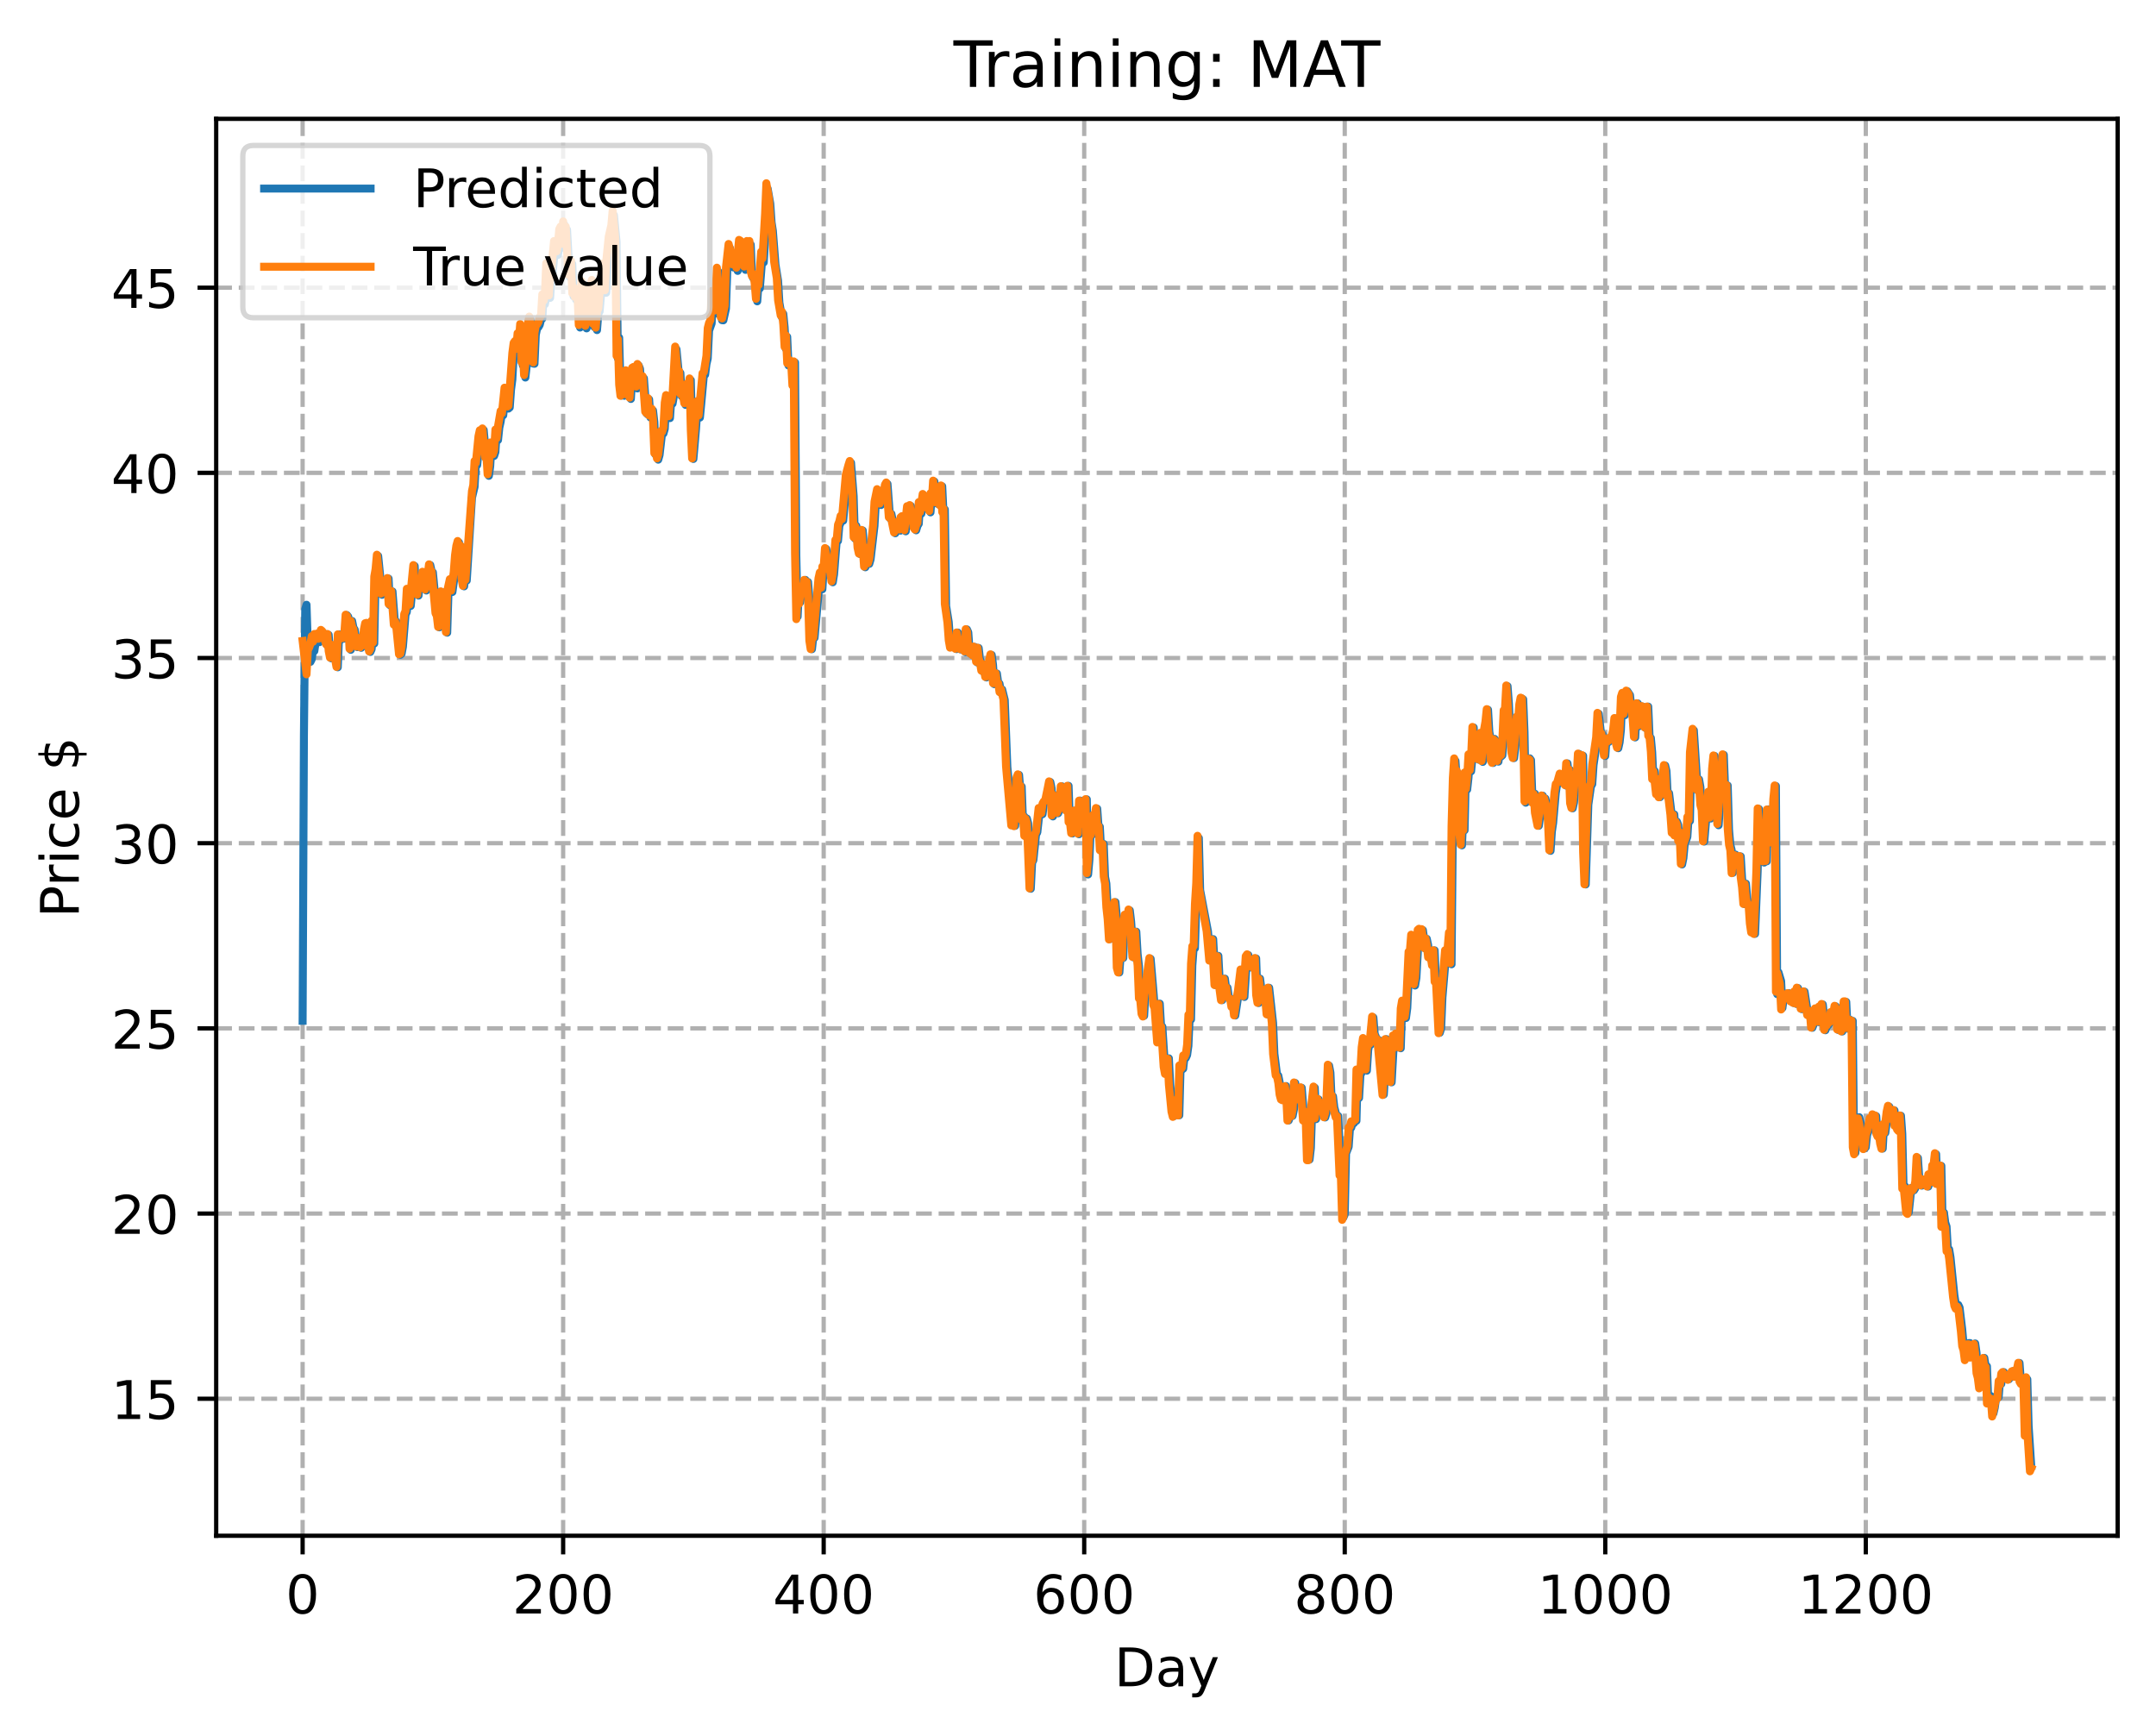 <?xml version="1.0" encoding="utf-8" standalone="no"?>
<!DOCTYPE svg PUBLIC "-//W3C//DTD SVG 1.1//EN"
  "http://www.w3.org/Graphics/SVG/1.1/DTD/svg11.dtd">
<!-- Created with matplotlib (https://matplotlib.org/) -->
<svg height="325.986pt" version="1.1" viewBox="0 0 404.923 325.986" width="404.923pt" xmlns="http://www.w3.org/2000/svg" xmlns:xlink="http://www.w3.org/1999/xlink">
 <defs>
  <style type="text/css">
*{stroke-linecap:butt;stroke-linejoin:round;}
  </style>
 </defs>
 <g id="figure_1">
  <g id="patch_1">
   <path d="M 0 325.986 
L 404.923 325.986 
L 404.923 0 
L 0 0 
z
" style="fill:#ffffff;"/>
  </g>
  <g id="axes_1">
   <g id="patch_2">
    <path d="M 40.603 288.43 
L 397.723 288.43 
L 397.723 22.318 
L 40.603 22.318 
z
" style="fill:#ffffff;"/>
   </g>
   <g id="matplotlib.axis_1">
    <g id="xtick_1">
     <g id="line2d_1">
      <path clip-path="url(#paddc1cee65)" d="M 56.836 288.43 
L 56.836 22.318 
" style="fill:none;stroke:#b0b0b0;stroke-dasharray:2.96,1.28;stroke-dashoffset:0;stroke-width:0.8;"/>
     </g>
     <g id="line2d_2">
      <defs>
       <path d="M 0 0 
L 0 3.5 
" id="m7327107fe1" style="stroke:#000000;stroke-width:0.8;"/>
      </defs>
      <g>
       <use style="stroke:#000000;stroke-width:0.8;" x="56.836" xlink:href="#m7327107fe1" y="288.43"/>
      </g>
     </g>
     <g id="text_1">
      <!-- 0 -->
      <defs>
       <path d="M 31.781 66.406 
Q 24.172 66.406 20.328 58.906 
Q 16.5 51.422 16.5 36.375 
Q 16.5 21.391 20.328 13.891 
Q 24.172 6.391 31.781 6.391 
Q 39.453 6.391 43.281 13.891 
Q 47.125 21.391 47.125 36.375 
Q 47.125 51.422 43.281 58.906 
Q 39.453 66.406 31.781 66.406 
z
M 31.781 74.219 
Q 44.047 74.219 50.516 64.516 
Q 56.984 54.828 56.984 36.375 
Q 56.984 17.969 50.516 8.266 
Q 44.047 -1.422 31.781 -1.422 
Q 19.531 -1.422 13.062 8.266 
Q 6.594 17.969 6.594 36.375 
Q 6.594 54.828 13.062 64.516 
Q 19.531 74.219 31.781 74.219 
z
" id="DejaVuSans-48"/>
      </defs>
      <g transform="translate(53.655 303.029)scale(0.1 -0.1)">
       <use xlink:href="#DejaVuSans-48"/>
      </g>
     </g>
    </g>
    <g id="xtick_2">
     <g id="line2d_3">
      <path clip-path="url(#paddc1cee65)" d="M 105.766 288.43 
L 105.766 22.318 
" style="fill:none;stroke:#b0b0b0;stroke-dasharray:2.96,1.28;stroke-dashoffset:0;stroke-width:0.8;"/>
     </g>
     <g id="line2d_4">
      <g>
       <use style="stroke:#000000;stroke-width:0.8;" x="105.766" xlink:href="#m7327107fe1" y="288.43"/>
      </g>
     </g>
     <g id="text_2">
      <!-- 200 -->
      <defs>
       <path d="M 19.188 8.297 
L 53.609 8.297 
L 53.609 0 
L 7.328 0 
L 7.328 8.297 
Q 12.938 14.109 22.625 23.891 
Q 32.328 33.688 34.812 36.531 
Q 39.547 41.844 41.422 45.531 
Q 43.312 49.219 43.312 52.781 
Q 43.312 58.594 39.234 62.25 
Q 35.156 65.922 28.609 65.922 
Q 23.969 65.922 18.812 64.312 
Q 13.672 62.703 7.812 59.422 
L 7.812 69.391 
Q 13.766 71.781 18.938 73 
Q 24.125 74.219 28.422 74.219 
Q 39.75 74.219 46.484 68.547 
Q 53.219 62.891 53.219 53.422 
Q 53.219 48.922 51.531 44.891 
Q 49.859 40.875 45.406 35.406 
Q 44.188 33.984 37.641 27.219 
Q 31.109 20.453 19.188 8.297 
z
" id="DejaVuSans-50"/>
      </defs>
      <g transform="translate(96.223 303.029)scale(0.1 -0.1)">
       <use xlink:href="#DejaVuSans-50"/>
       <use x="63.623" xlink:href="#DejaVuSans-48"/>
       <use x="127.246" xlink:href="#DejaVuSans-48"/>
      </g>
     </g>
    </g>
    <g id="xtick_3">
     <g id="line2d_5">
      <path clip-path="url(#paddc1cee65)" d="M 154.697 288.43 
L 154.697 22.318 
" style="fill:none;stroke:#b0b0b0;stroke-dasharray:2.96,1.28;stroke-dashoffset:0;stroke-width:0.8;"/>
     </g>
     <g id="line2d_6">
      <g>
       <use style="stroke:#000000;stroke-width:0.8;" x="154.697" xlink:href="#m7327107fe1" y="288.43"/>
      </g>
     </g>
     <g id="text_3">
      <!-- 400 -->
      <defs>
       <path d="M 37.797 64.312 
L 12.891 25.391 
L 37.797 25.391 
z
M 35.203 72.906 
L 47.609 72.906 
L 47.609 25.391 
L 58.016 25.391 
L 58.016 17.188 
L 47.609 17.188 
L 47.609 0 
L 37.797 0 
L 37.797 17.188 
L 4.891 17.188 
L 4.891 26.703 
z
" id="DejaVuSans-52"/>
      </defs>
      <g transform="translate(145.153 303.029)scale(0.1 -0.1)">
       <use xlink:href="#DejaVuSans-52"/>
       <use x="63.623" xlink:href="#DejaVuSans-48"/>
       <use x="127.246" xlink:href="#DejaVuSans-48"/>
      </g>
     </g>
    </g>
    <g id="xtick_4">
     <g id="line2d_7">
      <path clip-path="url(#paddc1cee65)" d="M 203.628 288.43 
L 203.628 22.318 
" style="fill:none;stroke:#b0b0b0;stroke-dasharray:2.96,1.28;stroke-dashoffset:0;stroke-width:0.8;"/>
     </g>
     <g id="line2d_8">
      <g>
       <use style="stroke:#000000;stroke-width:0.8;" x="203.628" xlink:href="#m7327107fe1" y="288.43"/>
      </g>
     </g>
     <g id="text_4">
      <!-- 600 -->
      <defs>
       <path d="M 33.016 40.375 
Q 26.375 40.375 22.484 35.828 
Q 18.609 31.297 18.609 23.391 
Q 18.609 15.531 22.484 10.953 
Q 26.375 6.391 33.016 6.391 
Q 39.656 6.391 43.531 10.953 
Q 47.406 15.531 47.406 23.391 
Q 47.406 31.297 43.531 35.828 
Q 39.656 40.375 33.016 40.375 
z
M 52.594 71.297 
L 52.594 62.312 
Q 48.875 64.062 45.094 64.984 
Q 41.312 65.922 37.594 65.922 
Q 27.828 65.922 22.672 59.328 
Q 17.531 52.734 16.797 39.406 
Q 19.672 43.656 24.016 45.922 
Q 28.375 48.188 33.594 48.188 
Q 44.578 48.188 50.953 41.516 
Q 57.328 34.859 57.328 23.391 
Q 57.328 12.156 50.688 5.359 
Q 44.047 -1.422 33.016 -1.422 
Q 20.359 -1.422 13.672 8.266 
Q 6.984 17.969 6.984 36.375 
Q 6.984 53.656 15.188 63.938 
Q 23.391 74.219 37.203 74.219 
Q 40.922 74.219 44.703 73.484 
Q 48.484 72.75 52.594 71.297 
z
" id="DejaVuSans-54"/>
      </defs>
      <g transform="translate(194.084 303.029)scale(0.1 -0.1)">
       <use xlink:href="#DejaVuSans-54"/>
       <use x="63.623" xlink:href="#DejaVuSans-48"/>
       <use x="127.246" xlink:href="#DejaVuSans-48"/>
      </g>
     </g>
    </g>
    <g id="xtick_5">
     <g id="line2d_9">
      <path clip-path="url(#paddc1cee65)" d="M 252.558 288.43 
L 252.558 22.318 
" style="fill:none;stroke:#b0b0b0;stroke-dasharray:2.96,1.28;stroke-dashoffset:0;stroke-width:0.8;"/>
     </g>
     <g id="line2d_10">
      <g>
       <use style="stroke:#000000;stroke-width:0.8;" x="252.558" xlink:href="#m7327107fe1" y="288.43"/>
      </g>
     </g>
     <g id="text_5">
      <!-- 800 -->
      <defs>
       <path d="M 31.781 34.625 
Q 24.75 34.625 20.719 30.859 
Q 16.703 27.094 16.703 20.516 
Q 16.703 13.922 20.719 10.156 
Q 24.75 6.391 31.781 6.391 
Q 38.812 6.391 42.859 10.172 
Q 46.922 13.969 46.922 20.516 
Q 46.922 27.094 42.891 30.859 
Q 38.875 34.625 31.781 34.625 
z
M 21.922 38.812 
Q 15.578 40.375 12.031 44.719 
Q 8.5 49.078 8.5 55.328 
Q 8.5 64.062 14.719 69.141 
Q 20.953 74.219 31.781 74.219 
Q 42.672 74.219 48.875 69.141 
Q 55.078 64.062 55.078 55.328 
Q 55.078 49.078 51.531 44.719 
Q 48 40.375 41.703 38.812 
Q 48.828 37.156 52.797 32.312 
Q 56.781 27.484 56.781 20.516 
Q 56.781 9.906 50.312 4.234 
Q 43.844 -1.422 31.781 -1.422 
Q 19.734 -1.422 13.25 4.234 
Q 6.781 9.906 6.781 20.516 
Q 6.781 27.484 10.781 32.312 
Q 14.797 37.156 21.922 38.812 
z
M 18.312 54.391 
Q 18.312 48.734 21.844 45.562 
Q 25.391 42.391 31.781 42.391 
Q 38.141 42.391 41.719 45.562 
Q 45.312 48.734 45.312 54.391 
Q 45.312 60.062 41.719 63.234 
Q 38.141 66.406 31.781 66.406 
Q 25.391 66.406 21.844 63.234 
Q 18.312 60.062 18.312 54.391 
z
" id="DejaVuSans-56"/>
      </defs>
      <g transform="translate(243.015 303.029)scale(0.1 -0.1)">
       <use xlink:href="#DejaVuSans-56"/>
       <use x="63.623" xlink:href="#DejaVuSans-48"/>
       <use x="127.246" xlink:href="#DejaVuSans-48"/>
      </g>
     </g>
    </g>
    <g id="xtick_6">
     <g id="line2d_11">
      <path clip-path="url(#paddc1cee65)" d="M 301.489 288.43 
L 301.489 22.318 
" style="fill:none;stroke:#b0b0b0;stroke-dasharray:2.96,1.28;stroke-dashoffset:0;stroke-width:0.8;"/>
     </g>
     <g id="line2d_12">
      <g>
       <use style="stroke:#000000;stroke-width:0.8;" x="301.489" xlink:href="#m7327107fe1" y="288.43"/>
      </g>
     </g>
     <g id="text_6">
      <!-- 1000 -->
      <defs>
       <path d="M 12.406 8.297 
L 28.516 8.297 
L 28.516 63.922 
L 10.984 60.406 
L 10.984 69.391 
L 28.422 72.906 
L 38.281 72.906 
L 38.281 8.297 
L 54.391 8.297 
L 54.391 0 
L 12.406 0 
z
" id="DejaVuSans-49"/>
      </defs>
      <g transform="translate(288.764 303.029)scale(0.1 -0.1)">
       <use xlink:href="#DejaVuSans-49"/>
       <use x="63.623" xlink:href="#DejaVuSans-48"/>
       <use x="127.246" xlink:href="#DejaVuSans-48"/>
       <use x="190.869" xlink:href="#DejaVuSans-48"/>
      </g>
     </g>
    </g>
    <g id="xtick_7">
     <g id="line2d_13">
      <path clip-path="url(#paddc1cee65)" d="M 350.419 288.43 
L 350.419 22.318 
" style="fill:none;stroke:#b0b0b0;stroke-dasharray:2.96,1.28;stroke-dashoffset:0;stroke-width:0.8;"/>
     </g>
     <g id="line2d_14">
      <g>
       <use style="stroke:#000000;stroke-width:0.8;" x="350.419" xlink:href="#m7327107fe1" y="288.43"/>
      </g>
     </g>
     <g id="text_7">
      <!-- 1200 -->
      <g transform="translate(337.694 303.029)scale(0.1 -0.1)">
       <use xlink:href="#DejaVuSans-49"/>
       <use x="63.623" xlink:href="#DejaVuSans-50"/>
       <use x="127.246" xlink:href="#DejaVuSans-48"/>
       <use x="190.869" xlink:href="#DejaVuSans-48"/>
      </g>
     </g>
    </g>
    <g id="text_8">
     <!-- Day -->
     <defs>
      <path d="M 19.672 64.797 
L 19.672 8.109 
L 31.594 8.109 
Q 46.688 8.109 53.688 14.938 
Q 60.688 21.781 60.688 36.531 
Q 60.688 51.172 53.688 57.984 
Q 46.688 64.797 31.594 64.797 
z
M 9.812 72.906 
L 30.078 72.906 
Q 51.266 72.906 61.172 64.094 
Q 71.094 55.281 71.094 36.531 
Q 71.094 17.672 61.125 8.828 
Q 51.172 0 30.078 0 
L 9.812 0 
z
" id="DejaVuSans-68"/>
      <path d="M 34.281 27.484 
Q 23.391 27.484 19.188 25 
Q 14.984 22.516 14.984 16.5 
Q 14.984 11.719 18.141 8.906 
Q 21.297 6.109 26.703 6.109 
Q 34.188 6.109 38.703 11.406 
Q 43.219 16.703 43.219 25.484 
L 43.219 27.484 
z
M 52.203 31.203 
L 52.203 0 
L 43.219 0 
L 43.219 8.297 
Q 40.141 3.328 35.547 0.953 
Q 30.953 -1.422 24.312 -1.422 
Q 15.922 -1.422 10.953 3.297 
Q 6 8.016 6 15.922 
Q 6 25.141 12.172 29.828 
Q 18.359 34.516 30.609 34.516 
L 43.219 34.516 
L 43.219 35.406 
Q 43.219 41.609 39.141 45 
Q 35.062 48.391 27.688 48.391 
Q 23 48.391 18.547 47.266 
Q 14.109 46.141 10.016 43.891 
L 10.016 52.203 
Q 14.938 54.109 19.578 55.047 
Q 24.219 56 28.609 56 
Q 40.484 56 46.344 49.844 
Q 52.203 43.703 52.203 31.203 
z
" id="DejaVuSans-97"/>
      <path d="M 32.172 -5.078 
Q 28.375 -14.844 24.75 -17.812 
Q 21.141 -20.797 15.094 -20.797 
L 7.906 -20.797 
L 7.906 -13.281 
L 13.188 -13.281 
Q 16.891 -13.281 18.938 -11.516 
Q 21 -9.766 23.484 -3.219 
L 25.094 0.875 
L 2.984 54.688 
L 12.5 54.688 
L 29.594 11.922 
L 46.688 54.688 
L 56.203 54.688 
z
" id="DejaVuSans-121"/>
     </defs>
     <g transform="translate(209.29 316.707)scale(0.1 -0.1)">
      <use xlink:href="#DejaVuSans-68"/>
      <use x="77.002" xlink:href="#DejaVuSans-97"/>
      <use x="138.281" xlink:href="#DejaVuSans-121"/>
     </g>
    </g>
   </g>
   <g id="matplotlib.axis_2">
    <g id="ytick_1">
     <g id="line2d_15">
      <path clip-path="url(#paddc1cee65)" d="M 40.603 262.701 
L 397.723 262.701 
" style="fill:none;stroke:#b0b0b0;stroke-dasharray:2.96,1.28;stroke-dashoffset:0;stroke-width:0.8;"/>
     </g>
     <g id="line2d_16">
      <defs>
       <path d="M 0 0 
L -3.5 0 
" id="m117ac14138" style="stroke:#000000;stroke-width:0.8;"/>
      </defs>
      <g>
       <use style="stroke:#000000;stroke-width:0.8;" x="40.603" xlink:href="#m117ac14138" y="262.701"/>
      </g>
     </g>
     <g id="text_9">
      <!-- 15 -->
      <defs>
       <path d="M 10.797 72.906 
L 49.516 72.906 
L 49.516 64.594 
L 19.828 64.594 
L 19.828 46.734 
Q 21.969 47.469 24.109 47.828 
Q 26.266 48.188 28.422 48.188 
Q 40.625 48.188 47.75 41.5 
Q 54.891 34.812 54.891 23.391 
Q 54.891 11.625 47.562 5.094 
Q 40.234 -1.422 26.906 -1.422 
Q 22.312 -1.422 17.547 -0.641 
Q 12.797 0.141 7.719 1.703 
L 7.719 11.625 
Q 12.109 9.234 16.797 8.062 
Q 21.484 6.891 26.703 6.891 
Q 35.156 6.891 40.078 11.328 
Q 45.016 15.766 45.016 23.391 
Q 45.016 31 40.078 35.438 
Q 35.156 39.891 26.703 39.891 
Q 22.75 39.891 18.812 39.016 
Q 14.891 38.141 10.797 36.281 
z
" id="DejaVuSans-53"/>
      </defs>
      <g transform="translate(20.878 266.5)scale(0.1 -0.1)">
       <use xlink:href="#DejaVuSans-49"/>
       <use x="63.623" xlink:href="#DejaVuSans-53"/>
      </g>
     </g>
    </g>
    <g id="ytick_2">
     <g id="line2d_17">
      <path clip-path="url(#paddc1cee65)" d="M 40.603 227.922 
L 397.723 227.922 
" style="fill:none;stroke:#b0b0b0;stroke-dasharray:2.96,1.28;stroke-dashoffset:0;stroke-width:0.8;"/>
     </g>
     <g id="line2d_18">
      <g>
       <use style="stroke:#000000;stroke-width:0.8;" x="40.603" xlink:href="#m117ac14138" y="227.922"/>
      </g>
     </g>
     <g id="text_10">
      <!-- 20 -->
      <g transform="translate(20.878 231.722)scale(0.1 -0.1)">
       <use xlink:href="#DejaVuSans-50"/>
       <use x="63.623" xlink:href="#DejaVuSans-48"/>
      </g>
     </g>
    </g>
    <g id="ytick_3">
     <g id="line2d_19">
      <path clip-path="url(#paddc1cee65)" d="M 40.603 193.144 
L 397.723 193.144 
" style="fill:none;stroke:#b0b0b0;stroke-dasharray:2.96,1.28;stroke-dashoffset:0;stroke-width:0.8;"/>
     </g>
     <g id="line2d_20">
      <g>
       <use style="stroke:#000000;stroke-width:0.8;" x="40.603" xlink:href="#m117ac14138" y="193.144"/>
      </g>
     </g>
     <g id="text_11">
      <!-- 25 -->
      <g transform="translate(20.878 196.943)scale(0.1 -0.1)">
       <use xlink:href="#DejaVuSans-50"/>
       <use x="63.623" xlink:href="#DejaVuSans-53"/>
      </g>
     </g>
    </g>
    <g id="ytick_4">
     <g id="line2d_21">
      <path clip-path="url(#paddc1cee65)" d="M 40.603 158.365 
L 397.723 158.365 
" style="fill:none;stroke:#b0b0b0;stroke-dasharray:2.96,1.28;stroke-dashoffset:0;stroke-width:0.8;"/>
     </g>
     <g id="line2d_22">
      <g>
       <use style="stroke:#000000;stroke-width:0.8;" x="40.603" xlink:href="#m117ac14138" y="158.365"/>
      </g>
     </g>
     <g id="text_12">
      <!-- 30 -->
      <defs>
       <path d="M 40.578 39.312 
Q 47.656 37.797 51.625 33 
Q 55.609 28.219 55.609 21.188 
Q 55.609 10.406 48.188 4.484 
Q 40.766 -1.422 27.094 -1.422 
Q 22.516 -1.422 17.656 -0.516 
Q 12.797 0.391 7.625 2.203 
L 7.625 11.719 
Q 11.719 9.328 16.594 8.109 
Q 21.484 6.891 26.812 6.891 
Q 36.078 6.891 40.938 10.547 
Q 45.797 14.203 45.797 21.188 
Q 45.797 27.641 41.281 31.266 
Q 36.766 34.906 28.719 34.906 
L 20.219 34.906 
L 20.219 43.016 
L 29.109 43.016 
Q 36.375 43.016 40.234 45.922 
Q 44.094 48.828 44.094 54.297 
Q 44.094 59.906 40.109 62.906 
Q 36.141 65.922 28.719 65.922 
Q 24.656 65.922 20.016 65.031 
Q 15.375 64.156 9.812 62.312 
L 9.812 71.094 
Q 15.438 72.656 20.344 73.438 
Q 25.25 74.219 29.594 74.219 
Q 40.828 74.219 47.359 69.109 
Q 53.906 64.016 53.906 55.328 
Q 53.906 49.266 50.438 45.094 
Q 46.969 40.922 40.578 39.312 
z
" id="DejaVuSans-51"/>
      </defs>
      <g transform="translate(20.878 162.164)scale(0.1 -0.1)">
       <use xlink:href="#DejaVuSans-51"/>
       <use x="63.623" xlink:href="#DejaVuSans-48"/>
      </g>
     </g>
    </g>
    <g id="ytick_5">
     <g id="line2d_23">
      <path clip-path="url(#paddc1cee65)" d="M 40.603 123.586 
L 397.723 123.586 
" style="fill:none;stroke:#b0b0b0;stroke-dasharray:2.96,1.28;stroke-dashoffset:0;stroke-width:0.8;"/>
     </g>
     <g id="line2d_24">
      <g>
       <use style="stroke:#000000;stroke-width:0.8;" x="40.603" xlink:href="#m117ac14138" y="123.586"/>
      </g>
     </g>
     <g id="text_13">
      <!-- 35 -->
      <g transform="translate(20.878 127.386)scale(0.1 -0.1)">
       <use xlink:href="#DejaVuSans-51"/>
       <use x="63.623" xlink:href="#DejaVuSans-53"/>
      </g>
     </g>
    </g>
    <g id="ytick_6">
     <g id="line2d_25">
      <path clip-path="url(#paddc1cee65)" d="M 40.603 88.808 
L 397.723 88.808 
" style="fill:none;stroke:#b0b0b0;stroke-dasharray:2.96,1.28;stroke-dashoffset:0;stroke-width:0.8;"/>
     </g>
     <g id="line2d_26">
      <g>
       <use style="stroke:#000000;stroke-width:0.8;" x="40.603" xlink:href="#m117ac14138" y="88.808"/>
      </g>
     </g>
     <g id="text_14">
      <!-- 40 -->
      <g transform="translate(20.878 92.607)scale(0.1 -0.1)">
       <use xlink:href="#DejaVuSans-52"/>
       <use x="63.623" xlink:href="#DejaVuSans-48"/>
      </g>
     </g>
    </g>
    <g id="ytick_7">
     <g id="line2d_27">
      <path clip-path="url(#paddc1cee65)" d="M 40.603 54.029 
L 397.723 54.029 
" style="fill:none;stroke:#b0b0b0;stroke-dasharray:2.96,1.28;stroke-dashoffset:0;stroke-width:0.8;"/>
     </g>
     <g id="line2d_28">
      <g>
       <use style="stroke:#000000;stroke-width:0.8;" x="40.603" xlink:href="#m117ac14138" y="54.029"/>
      </g>
     </g>
     <g id="text_15">
      <!-- 45 -->
      <g transform="translate(20.878 57.828)scale(0.1 -0.1)">
       <use xlink:href="#DejaVuSans-52"/>
       <use x="63.623" xlink:href="#DejaVuSans-53"/>
      </g>
     </g>
    </g>
    <g id="text_16">
     <!-- Price $ -->
     <defs>
      <path d="M 19.672 64.797 
L 19.672 37.406 
L 32.078 37.406 
Q 38.969 37.406 42.719 40.969 
Q 46.484 44.531 46.484 51.125 
Q 46.484 57.672 42.719 61.234 
Q 38.969 64.797 32.078 64.797 
z
M 9.812 72.906 
L 32.078 72.906 
Q 44.344 72.906 50.609 67.359 
Q 56.891 61.812 56.891 51.125 
Q 56.891 40.328 50.609 34.812 
Q 44.344 29.297 32.078 29.297 
L 19.672 29.297 
L 19.672 0 
L 9.812 0 
z
" id="DejaVuSans-80"/>
      <path d="M 41.109 46.297 
Q 39.594 47.172 37.812 47.578 
Q 36.031 48 33.891 48 
Q 26.266 48 22.188 43.047 
Q 18.109 38.094 18.109 28.812 
L 18.109 0 
L 9.078 0 
L 9.078 54.688 
L 18.109 54.688 
L 18.109 46.188 
Q 20.953 51.172 25.484 53.578 
Q 30.031 56 36.531 56 
Q 37.453 56 38.578 55.875 
Q 39.703 55.766 41.062 55.516 
z
" id="DejaVuSans-114"/>
      <path d="M 9.422 54.688 
L 18.406 54.688 
L 18.406 0 
L 9.422 0 
z
M 9.422 75.984 
L 18.406 75.984 
L 18.406 64.594 
L 9.422 64.594 
z
" id="DejaVuSans-105"/>
      <path d="M 48.781 52.594 
L 48.781 44.188 
Q 44.969 46.297 41.141 47.344 
Q 37.312 48.391 33.406 48.391 
Q 24.656 48.391 19.812 42.844 
Q 14.984 37.312 14.984 27.297 
Q 14.984 17.281 19.812 11.734 
Q 24.656 6.203 33.406 6.203 
Q 37.312 6.203 41.141 7.25 
Q 44.969 8.297 48.781 10.406 
L 48.781 2.094 
Q 45.016 0.344 40.984 -0.531 
Q 36.969 -1.422 32.422 -1.422 
Q 20.062 -1.422 12.781 6.344 
Q 5.516 14.109 5.516 27.297 
Q 5.516 40.672 12.859 48.328 
Q 20.219 56 33.016 56 
Q 37.156 56 41.109 55.141 
Q 45.062 54.297 48.781 52.594 
z
" id="DejaVuSans-99"/>
      <path d="M 56.203 29.594 
L 56.203 25.203 
L 14.891 25.203 
Q 15.484 15.922 20.484 11.062 
Q 25.484 6.203 34.422 6.203 
Q 39.594 6.203 44.453 7.469 
Q 49.312 8.734 54.109 11.281 
L 54.109 2.781 
Q 49.266 0.734 44.188 -0.344 
Q 39.109 -1.422 33.891 -1.422 
Q 20.797 -1.422 13.156 6.188 
Q 5.516 13.812 5.516 26.812 
Q 5.516 40.234 12.766 48.109 
Q 20.016 56 32.328 56 
Q 43.359 56 49.781 48.891 
Q 56.203 41.797 56.203 29.594 
z
M 47.219 32.234 
Q 47.125 39.594 43.094 43.984 
Q 39.062 48.391 32.422 48.391 
Q 24.906 48.391 20.391 44.141 
Q 15.875 39.891 15.188 32.172 
z
" id="DejaVuSans-101"/>
      <path id="DejaVuSans-32"/>
      <path d="M 33.797 -14.703 
L 28.906 -14.703 
L 28.859 0 
Q 23.734 0.094 18.609 1.188 
Q 13.484 2.297 8.297 4.5 
L 8.297 13.281 
Q 13.281 10.156 18.375 8.562 
Q 23.484 6.984 28.906 6.938 
L 28.906 29.203 
Q 18.109 30.953 13.203 35.156 
Q 8.297 39.359 8.297 46.688 
Q 8.297 54.641 13.625 59.219 
Q 18.953 63.812 28.906 64.5 
L 28.906 75.984 
L 33.797 75.984 
L 33.797 64.656 
Q 38.328 64.453 42.578 63.688 
Q 46.828 62.938 50.875 61.625 
L 50.875 53.078 
Q 46.828 55.125 42.547 56.25 
Q 38.281 57.375 33.797 57.562 
L 33.797 36.719 
Q 44.875 35.016 50.094 30.609 
Q 55.328 26.219 55.328 18.609 
Q 55.328 10.359 49.781 5.594 
Q 44.234 0.828 33.797 0.094 
z
M 28.906 37.594 
L 28.906 57.625 
Q 23.25 56.984 20.266 54.391 
Q 17.281 51.812 17.281 47.516 
Q 17.281 43.312 20.031 40.969 
Q 22.797 38.625 28.906 37.594 
z
M 33.797 28.219 
L 33.797 7.078 
Q 39.984 7.906 43.141 10.594 
Q 46.297 13.281 46.297 17.672 
Q 46.297 21.969 43.281 24.5 
Q 40.281 27.047 33.797 28.219 
z
" id="DejaVuSans-36"/>
     </defs>
     <g transform="translate(14.798 172.342)rotate(-90)scale(0.1 -0.1)">
      <use xlink:href="#DejaVuSans-80"/>
      <use x="58.553" xlink:href="#DejaVuSans-114"/>
      <use x="99.666" xlink:href="#DejaVuSans-105"/>
      <use x="127.449" xlink:href="#DejaVuSans-99"/>
      <use x="182.43" xlink:href="#DejaVuSans-101"/>
      <use x="243.953" xlink:href="#DejaVuSans-32"/>
      <use x="275.74" xlink:href="#DejaVuSans-36"/>
     </g>
    </g>
   </g>
   <g id="line2d_29">
    <path clip-path="url(#paddc1cee65)" d="M 56.836 191.711 
L 57.081 138.112 
L 57.325 114.387 
L 57.57 113.583 
L 57.814 121.148 
L 58.059 123.331 
L 58.304 124.307 
L 58.548 123.818 
L 58.793 122.041 
L 59.038 122.277 
L 59.282 120.638 
L 59.527 120.556 
L 59.772 119.883 
L 60.016 120.602 
L 60.506 118.745 
L 60.75 118.86 
L 60.995 120.117 
L 61.24 120.497 
L 61.484 121.211 
L 61.729 119.238 
L 61.974 122.418 
L 62.218 123.64 
L 62.463 121.174 
L 62.708 122.222 
L 62.952 122.701 
L 63.441 125.328 
L 63.686 119.13 
L 63.931 120.228 
L 64.175 119.861 
L 64.42 119.963 
L 64.665 119.938 
L 64.909 119.092 
L 65.154 115.525 
L 65.399 115.818 
L 65.643 116.861 
L 65.888 122.043 
L 66.133 116.625 
L 66.377 117.879 
L 66.622 118.255 
L 67.111 121.535 
L 67.356 119.803 
L 67.601 120.411 
L 67.845 121.666 
L 68.09 120.736 
L 68.335 121.323 
L 68.579 118.283 
L 68.824 117.176 
L 69.069 117.132 
L 69.313 121.294 
L 69.558 122.446 
L 69.802 121.918 
L 70.047 116.57 
L 70.292 120.871 
L 70.536 108.247 
L 70.781 107.198 
L 71.026 104.425 
L 71.76 111.711 
L 72.004 111.258 
L 72.249 109.366 
L 72.494 110.889 
L 72.738 111.343 
L 72.983 108.669 
L 73.228 113.657 
L 73.472 113.373 
L 73.717 111.081 
L 74.206 117.431 
L 74.451 116.754 
L 74.696 118.103 
L 75.185 122.974 
L 75.429 122.768 
L 75.674 121.447 
L 76.163 115.42 
L 76.408 114.93 
L 76.653 110.73 
L 76.897 111.889 
L 77.142 113.801 
L 77.876 106.297 
L 78.121 110.678 
L 78.61 111.859 
L 78.855 109.006 
L 79.099 109.371 
L 79.344 109.353 
L 79.589 107.534 
L 79.833 108.558 
L 80.078 110.908 
L 80.323 110.214 
L 80.812 106.126 
L 81.056 107.247 
L 81.301 107.49 
L 81.79 112.588 
L 82.035 115.287 
L 82.28 115.705 
L 82.524 117.822 
L 82.769 112.285 
L 83.014 111.195 
L 83.258 111.784 
L 83.503 113.692 
L 83.992 118.827 
L 84.237 110.956 
L 84.726 108.949 
L 84.971 111.183 
L 85.46 107.621 
L 85.705 104.423 
L 85.95 102.753 
L 86.194 101.869 
L 86.439 103.141 
L 86.684 102.661 
L 86.928 108.917 
L 87.173 110.125 
L 87.417 107.934 
L 87.662 109.039 
L 88.641 93.476 
L 89.13 91.442 
L 89.375 86.9 
L 89.619 87.352 
L 90.109 82.325 
L 90.353 81.217 
L 90.598 83.311 
L 90.843 80.767 
L 91.332 86.156 
L 91.577 85.417 
L 91.821 89.368 
L 92.066 87.556 
L 92.311 83.327 
L 92.555 83.931 
L 92.8 85.628 
L 93.044 84.883 
L 93.289 80.927 
L 93.534 82.65 
L 93.778 80.315 
L 94.023 79.228 
L 94.268 77.544 
L 94.512 78.006 
L 95.002 73.222 
L 95.246 74.382 
L 95.491 76.741 
L 95.736 76.529 
L 95.98 73.14 
L 96.225 71.301 
L 96.47 66.729 
L 96.714 64.984 
L 96.959 64.606 
L 97.204 66.032 
L 97.448 63.038 
L 97.693 64.68 
L 97.938 61.299 
L 98.182 68.593 
L 98.427 66.247 
L 98.672 70.906 
L 99.161 66.554 
L 99.405 61.116 
L 99.65 60.108 
L 99.895 61.421 
L 100.139 68.279 
L 100.384 68.318 
L 100.629 62.874 
L 100.873 61.69 
L 101.118 61.448 
L 101.363 61.024 
L 101.607 60.048 
L 101.852 59.857 
L 102.097 55.826 
L 102.341 57.142 
L 102.586 55.896 
L 102.831 50.094 
L 103.075 55.305 
L 103.32 55.946 
L 103.565 52.159 
L 103.809 51.127 
L 104.299 46.066 
L 104.543 47.319 
L 104.788 47.884 
L 105.032 46.57 
L 105.277 43.805 
L 105.522 43.397 
L 105.766 46.498 
L 106.011 42.235 
L 106.256 46.725 
L 106.5 43.143 
L 106.99 52.029 
L 107.234 50.12 
L 107.479 49.583 
L 107.724 55.648 
L 107.968 54.319 
L 108.213 56.299 
L 108.458 54.89 
L 108.702 55.905 
L 108.947 61.513 
L 109.192 59.052 
L 109.436 53.312 
L 109.926 56.42 
L 110.17 61.672 
L 110.415 55.121 
L 110.904 58.267 
L 111.149 54.181 
L 111.393 53.249 
L 111.638 61.424 
L 111.883 60.416 
L 112.127 61.997 
L 112.372 58.875 
L 112.617 58.496 
L 113.106 52.574 
L 113.351 50.22 
L 113.595 54.457 
L 113.84 54.989 
L 114.085 49.805 
L 114.819 44.305 
L 115.063 43.087 
L 115.308 40.416 
L 115.797 45.416 
L 116.042 67.286 
L 116.287 63.424 
L 116.531 72.565 
L 116.776 74.3 
L 117.02 72.185 
L 117.265 74.332 
L 117.754 69.883 
L 117.999 71.602 
L 118.244 74.514 
L 118.488 74.929 
L 118.733 70.289 
L 118.978 69.495 
L 119.222 69.326 
L 119.712 72.951 
L 119.956 68.658 
L 120.201 69.261 
L 120.446 72.655 
L 120.69 71.234 
L 120.935 71.05 
L 121.424 77.592 
L 121.669 77.844 
L 121.914 75.011 
L 122.158 78.405 
L 122.403 77.286 
L 122.648 77.102 
L 122.892 79.248 
L 123.137 85.403 
L 123.381 83.898 
L 123.626 86.332 
L 123.871 85.472 
L 124.36 81.222 
L 124.605 81.421 
L 124.849 80.557 
L 125.094 75.909 
L 125.339 74.653 
L 125.828 78.529 
L 126.073 74.972 
L 126.317 75.81 
L 126.562 74.406 
L 127.051 65.601 
L 127.541 70.665 
L 127.785 70.053 
L 128.03 74.405 
L 128.275 74.035 
L 128.519 74.608 
L 128.764 76.045 
L 129.008 73.022 
L 129.253 72.454 
L 129.498 74.032 
L 129.742 71.399 
L 129.987 81.263 
L 130.232 86.199 
L 130.721 80.507 
L 130.966 76.915 
L 131.21 75.708 
L 131.455 78.427 
L 132.189 70.546 
L 132.434 70.365 
L 132.678 68.385 
L 132.923 67.326 
L 133.168 62.111 
L 133.657 60.736 
L 133.902 55.262 
L 134.391 58.894 
L 134.636 55.884 
L 134.88 50.969 
L 135.125 54.533 
L 135.369 55.256 
L 135.614 60.131 
L 135.859 60.159 
L 136.348 57.956 
L 136.593 50.807 
L 137.082 46.608 
L 137.327 47.536 
L 137.816 50.249 
L 138.061 48.991 
L 138.55 50.877 
L 139.039 45.82 
L 139.284 45.983 
L 139.529 49.148 
L 139.773 48.812 
L 140.018 50.683 
L 140.263 49.091 
L 140.507 45.971 
L 140.752 46.743 
L 140.996 45.95 
L 141.241 51.703 
L 141.486 52.283 
L 141.73 51.984 
L 141.975 53.673 
L 142.22 56.594 
L 142.464 53.216 
L 142.709 54.172 
L 143.198 48.016 
L 143.443 49.285 
L 143.932 41.073 
L 144.177 35.447 
L 144.666 38.231 
L 144.911 41.774 
L 145.156 43.366 
L 145.645 49.703 
L 146.134 52.721 
L 146.379 56.856 
L 146.868 59.629 
L 147.113 58.947 
L 147.357 61.438 
L 147.602 65.507 
L 147.847 63.267 
L 148.091 68.638 
L 148.336 68.142 
L 148.581 68 
L 148.825 68.35 
L 149.07 72.742 
L 149.315 68.08 
L 149.559 104.428 
L 149.804 115.813 
L 150.049 110.862 
L 150.293 113.11 
L 150.783 110.015 
L 151.027 111.225 
L 151.272 108.914 
L 151.517 111.273 
L 151.761 109.308 
L 152.006 112.288 
L 152.251 120.51 
L 152.495 121.928 
L 152.74 119.721 
L 152.984 119.789 
L 153.963 108.873 
L 154.208 107.774 
L 154.452 110.676 
L 154.697 106.56 
L 154.942 106.741 
L 155.186 103.112 
L 155.92 107.196 
L 156.165 107.545 
L 156.41 109.361 
L 156.654 107.827 
L 157.144 101.555 
L 157.388 101.588 
L 157.633 98.761 
L 157.878 98.207 
L 158.122 97.132 
L 158.367 97.785 
L 159.101 89.432 
L 159.59 87.691 
L 159.835 86.922 
L 160.324 93.172 
L 160.569 101.15 
L 160.813 98.743 
L 161.058 99.576 
L 161.303 102.98 
L 161.547 104.05 
L 162.037 99.631 
L 162.526 106.541 
L 162.771 102.903 
L 163.26 105.903 
L 163.505 105.065 
L 164.239 98.778 
L 164.483 94.453 
L 164.972 92.177 
L 165.462 94.853 
L 165.706 93.134 
L 165.951 93.95 
L 166.196 92.995 
L 166.44 91.281 
L 166.685 90.896 
L 167.174 97.371 
L 167.419 96.518 
L 168.153 100.152 
L 168.398 98.238 
L 168.642 99.012 
L 168.887 98.072 
L 169.132 99.663 
L 169.376 97.289 
L 169.621 97.167 
L 170.11 99.787 
L 170.355 96.803 
L 170.6 95.286 
L 170.844 97.348 
L 171.089 95.039 
L 171.333 96.593 
L 171.578 96.866 
L 171.823 99.333 
L 172.067 99.6 
L 172.312 98.769 
L 172.557 98.373 
L 172.801 94.46 
L 173.046 96.478 
L 173.291 94.212 
L 173.535 93.04 
L 173.78 94.792 
L 174.025 95.503 
L 174.514 93.691 
L 174.759 96.23 
L 175.003 92.784 
L 175.248 94.311 
L 175.493 90.442 
L 175.737 93.25 
L 175.982 94.588 
L 176.227 92.052 
L 176.471 94.298 
L 176.716 95.05 
L 176.96 91.339 
L 177.205 96.498 
L 177.45 95.68 
L 177.694 113.812 
L 178.184 116.834 
L 178.428 120.153 
L 178.673 121.555 
L 178.918 120.723 
L 179.162 121.488 
L 179.407 120.66 
L 179.652 121.918 
L 179.896 118.802 
L 180.386 121.959 
L 180.63 122.022 
L 180.875 121.662 
L 181.12 120.832 
L 181.364 122.484 
L 181.609 118.221 
L 181.854 118.761 
L 182.098 122.117 
L 182.343 122.819 
L 182.588 122.505 
L 182.832 123.135 
L 183.077 121.507 
L 183.321 122.05 
L 183.566 124.43 
L 183.811 121.701 
L 184.055 123.808 
L 184.3 124.594 
L 184.545 126.069 
L 184.789 124.754 
L 185.279 127.235 
L 185.523 126.577 
L 185.768 127.085 
L 186.013 124.118 
L 186.257 123.007 
L 186.502 124.868 
L 186.747 128.495 
L 186.991 127.763 
L 187.236 126.497 
L 187.481 128.285 
L 187.725 128.401 
L 187.97 130.095 
L 188.215 129.486 
L 188.704 131.46 
L 189.193 144.022 
L 190.172 154.924 
L 190.416 153.708 
L 190.661 155.101 
L 191.15 146.04 
L 191.395 145.541 
L 191.64 148.49 
L 191.884 147.737 
L 192.129 154.254 
L 192.374 153.337 
L 192.618 157.045 
L 192.863 153.733 
L 193.108 154.642 
L 193.597 166.919 
L 193.842 162.007 
L 194.086 161.553 
L 194.575 156.757 
L 194.82 156.327 
L 195.309 151.904 
L 195.799 152.919 
L 196.043 151.066 
L 196.288 150.647 
L 196.533 150.509 
L 197.267 146.877 
L 197.511 148.092 
L 197.756 153.335 
L 198.001 149.289 
L 198.735 152.742 
L 198.979 152.214 
L 199.224 150.812 
L 199.469 147.685 
L 199.713 148.392 
L 199.958 150.161 
L 200.203 150.199 
L 200.447 152.348 
L 200.692 147.594 
L 200.936 154.551 
L 201.181 154.383 
L 201.426 156.541 
L 201.67 153.598 
L 201.915 152.256 
L 202.16 152.87 
L 202.404 153.105 
L 202.649 156.68 
L 202.894 150.364 
L 203.138 153.256 
L 203.383 154.434 
L 203.628 154.847 
L 203.872 153.123 
L 204.117 150.132 
L 204.362 164.234 
L 204.606 161.427 
L 204.851 155.627 
L 205.096 156.823 
L 205.585 153.111 
L 205.83 153.418 
L 206.074 151.884 
L 206.319 155.268 
L 206.563 155.276 
L 206.808 159.809 
L 207.297 158.509 
L 207.542 164.688 
L 207.787 165.951 
L 208.031 170.382 
L 208.276 172.542 
L 208.521 176.357 
L 208.765 173.377 
L 209.01 173.917 
L 209.499 169.437 
L 209.744 172.091 
L 209.989 181.875 
L 210.233 182.646 
L 210.478 179.266 
L 210.723 179.848 
L 210.967 179.925 
L 211.212 172.924 
L 211.457 171.885 
L 211.701 172.949 
L 211.946 172.548 
L 212.191 170.979 
L 212.435 173.065 
L 212.924 179.811 
L 213.169 176.17 
L 213.414 174.981 
L 213.658 179.146 
L 213.903 181.378 
L 214.148 187.511 
L 214.392 187.703 
L 214.637 190.3 
L 214.882 190.783 
L 215.126 186.645 
L 215.86 182.41 
L 216.105 180.074 
L 216.594 185.788 
L 216.839 188.847 
L 217.084 189.331 
L 217.573 195.717 
L 217.818 188.495 
L 218.062 192.805 
L 218.307 192.822 
L 218.796 200.324 
L 219.041 201.599 
L 219.53 198.771 
L 219.775 203.649 
L 220.264 208.674 
L 220.509 209.616 
L 220.753 209.353 
L 221.243 206.476 
L 221.487 209.465 
L 221.732 200.264 
L 221.977 200.898 
L 222.221 200.724 
L 222.466 198.469 
L 222.711 198.7 
L 222.955 198.151 
L 223.2 196.408 
L 223.445 190.806 
L 223.689 191.482 
L 223.934 181.317 
L 224.179 178.028 
L 224.423 178.1 
L 224.668 170.216 
L 224.912 166.271 
L 225.157 157.397 
L 225.402 167.186 
L 226.87 174.921 
L 227.359 180.37 
L 227.848 176.378 
L 228.338 185.024 
L 228.582 181.073 
L 228.827 179.526 
L 229.072 184.252 
L 229.561 187.839 
L 230.05 183.802 
L 230.295 185.736 
L 230.539 185.491 
L 230.784 187.217 
L 231.029 187.552 
L 231.273 187.611 
L 231.518 189.135 
L 231.763 188.583 
L 232.007 190.728 
L 232.497 187.474 
L 232.741 186.188 
L 233.231 182.231 
L 233.72 187.243 
L 234.209 179.664 
L 234.454 179.37 
L 234.699 181.716 
L 234.943 180.377 
L 235.433 181.221 
L 235.677 181.974 
L 235.922 180.008 
L 236.167 186.949 
L 236.411 188.377 
L 236.656 183.796 
L 237.145 187.812 
L 237.39 185.943 
L 237.634 185.928 
L 237.879 187.758 
L 238.124 190.54 
L 238.368 185.522 
L 239.102 192.151 
L 239.347 197.916 
L 239.836 201.808 
L 240.081 202.011 
L 240.326 203.21 
L 240.57 205.452 
L 240.815 206.376 
L 241.06 206.527 
L 241.304 206.139 
L 241.549 203.979 
L 241.794 205.59 
L 242.038 210.435 
L 242.283 209.688 
L 242.527 207.518 
L 242.772 209.581 
L 243.017 208.341 
L 243.261 203.405 
L 243.506 205.043 
L 243.751 205.663 
L 243.995 206.609 
L 244.24 206.513 
L 244.485 204.302 
L 244.974 210.483 
L 245.219 208.75 
L 245.463 209.932 
L 245.708 217.74 
L 245.953 217.787 
L 246.197 215.612 
L 246.442 208.26 
L 246.931 204.279 
L 247.176 210.189 
L 247.421 207.759 
L 247.665 206.487 
L 247.91 208.385 
L 248.155 207.186 
L 248.399 208.444 
L 248.644 208.792 
L 248.888 209.872 
L 249.133 209.049 
L 249.378 206.303 
L 249.622 200.144 
L 249.867 201.442 
L 250.112 206.93 
L 250.356 205.906 
L 250.601 207.984 
L 251.09 209.816 
L 251.335 209.606 
L 251.824 220.559 
L 252.069 220.329 
L 252.314 228.634 
L 252.558 228.074 
L 252.803 216.635 
L 253.292 215.387 
L 253.537 211.972 
L 253.782 211.788 
L 254.026 210.855 
L 254.271 210.965 
L 254.515 210.602 
L 254.76 210.501 
L 255.005 201.207 
L 255.249 206.218 
L 255.494 201.982 
L 255.739 201.397 
L 255.983 197.002 
L 256.228 195.247 
L 256.473 196.968 
L 256.717 201.084 
L 256.962 197.262 
L 257.207 195.845 
L 257.451 196.201 
L 257.941 191.105 
L 258.185 194.206 
L 258.43 194.781 
L 258.675 195.894 
L 258.919 195.306 
L 259.898 205.562 
L 260.143 201.558 
L 260.387 195.162 
L 260.632 197.703 
L 260.876 197.475 
L 261.121 196.494 
L 261.366 203.273 
L 261.855 194.532 
L 262.1 196.845 
L 262.344 194.296 
L 262.589 194.466 
L 263.078 196.874 
L 263.323 189.536 
L 263.568 188.057 
L 263.812 190.691 
L 264.057 191.199 
L 264.302 189.339 
L 264.791 178.938 
L 265.036 178.856 
L 265.28 175.858 
L 265.77 185.093 
L 266.014 183.667 
L 266.503 174.709 
L 266.748 174.587 
L 266.993 176.173 
L 267.237 174.691 
L 267.727 178.172 
L 267.971 176.324 
L 268.216 177.482 
L 268.461 179.851 
L 268.705 178.858 
L 268.95 179.74 
L 269.195 181.344 
L 269.439 178.489 
L 269.684 184.408 
L 269.929 184.122 
L 270.418 193.968 
L 270.663 193.158 
L 270.907 187.307 
L 271.641 178.645 
L 271.886 179.666 
L 272.131 178.213 
L 272.375 175.335 
L 272.62 181.103 
L 272.864 155.316 
L 273.109 146.338 
L 273.354 142.906 
L 273.598 146.434 
L 273.843 145.264 
L 274.332 156.927 
L 274.577 158.768 
L 274.822 153.026 
L 275.066 155.94 
L 275.311 145.028 
L 275.556 148.284 
L 275.8 146.047 
L 276.045 141.816 
L 276.29 144.864 
L 276.534 142.372 
L 276.779 136.631 
L 277.024 141.41 
L 277.268 141.277 
L 277.513 140.97 
L 277.758 142.685 
L 278.247 137.702 
L 278.491 143.093 
L 278.981 136.995 
L 279.225 135.637 
L 279.47 133.308 
L 279.715 137.439 
L 279.959 138.895 
L 280.204 142.919 
L 280.449 143.292 
L 280.693 138.769 
L 280.938 139.072 
L 281.183 140.373 
L 281.427 143.045 
L 281.672 141.217 
L 281.917 142.083 
L 282.161 141.862 
L 282.406 139.069 
L 282.651 133.43 
L 282.895 133.353 
L 283.14 128.88 
L 283.385 132.143 
L 283.629 137.187 
L 283.874 138.255 
L 284.118 141.483 
L 284.363 142.377 
L 284.608 140.319 
L 285.097 134.625 
L 285.342 135.697 
L 285.586 132.386 
L 285.831 131.183 
L 286.076 131.34 
L 286.32 137.463 
L 286.565 150.755 
L 286.81 144.163 
L 287.054 143.872 
L 287.299 142.427 
L 287.544 142.758 
L 287.788 149.316 
L 288.033 150.815 
L 288.278 149.069 
L 288.522 152.675 
L 289.012 155.091 
L 289.746 149.436 
L 289.99 152.106 
L 290.235 149.968 
L 290.724 151.936 
L 290.969 154.382 
L 291.213 159.8 
L 291.458 156.176 
L 291.703 154.518 
L 292.192 148.924 
L 292.437 147.379 
L 292.681 147.213 
L 293.171 145.458 
L 293.415 145.805 
L 293.66 146.911 
L 294.149 147.548 
L 294.394 143.381 
L 294.639 145.702 
L 294.883 144.624 
L 295.128 151.037 
L 295.373 151.812 
L 295.617 150.709 
L 296.106 145.388 
L 296.351 146.31 
L 296.596 141.611 
L 296.84 143.729 
L 297.085 143.696 
L 297.33 141.935 
L 297.574 160.35 
L 297.819 166.111 
L 298.308 151.123 
L 298.798 147.692 
L 299.042 147.277 
L 299.287 143.696 
L 299.776 140.33 
L 300.021 138.677 
L 300.266 134.053 
L 300.755 138.297 
L 301 137.946 
L 301.489 141.982 
L 301.734 138.699 
L 301.978 139.451 
L 302.467 139.12 
L 302.712 138.482 
L 302.957 138.215 
L 303.201 137.237 
L 303.446 134.938 
L 303.691 139.629 
L 303.935 140.522 
L 304.18 139.43 
L 304.425 137.105 
L 304.669 130.909 
L 304.914 130.289 
L 305.159 134.335 
L 305.648 129.823 
L 306.137 130.559 
L 306.382 132.94 
L 306.627 133.148 
L 306.871 134.958 
L 307.116 138.497 
L 307.361 133.633 
L 307.605 132.113 
L 307.85 136.387 
L 308.094 134.992 
L 308.339 132.685 
L 308.584 132.723 
L 308.828 133.66 
L 309.073 136.743 
L 309.318 136.451 
L 309.562 132.713 
L 309.807 138.352 
L 310.052 138.604 
L 310.296 141.272 
L 310.541 146.399 
L 310.786 144.82 
L 311.275 149.172 
L 311.52 149.233 
L 311.764 149.728 
L 312.009 146.223 
L 312.254 147.793 
L 312.743 143.782 
L 312.988 144.801 
L 313.232 149.651 
L 313.477 148.983 
L 313.966 153.053 
L 314.211 156.468 
L 314.455 152.955 
L 314.7 156.945 
L 314.945 154.31 
L 315.189 154.931 
L 315.434 158.022 
L 315.679 156.308 
L 315.923 162.355 
L 316.168 161.141 
L 316.413 158.477 
L 316.902 157.187 
L 317.147 153.503 
L 317.391 154.197 
L 317.636 141.294 
L 318.125 137.162 
L 318.859 148.487 
L 319.104 146.374 
L 319.349 147.772 
L 319.593 151.267 
L 319.838 152.13 
L 320.082 158.062 
L 320.572 152.373 
L 320.816 150.974 
L 321.061 148.748 
L 321.306 153.732 
L 321.55 152.325 
L 321.795 144.383 
L 322.04 141.981 
L 322.284 144.684 
L 322.529 146 
L 322.774 154.995 
L 323.752 141.77 
L 323.997 148.245 
L 324.242 147.645 
L 324.486 147.535 
L 324.731 155.791 
L 324.976 158.674 
L 325.22 159.628 
L 325.465 163.93 
L 325.71 161.293 
L 325.954 160.505 
L 326.199 161.896 
L 326.443 162.492 
L 326.688 160.812 
L 326.933 160.844 
L 327.177 164.936 
L 327.422 166.711 
L 327.667 169.806 
L 327.911 165.962 
L 328.156 168.671 
L 328.401 169.94 
L 328.645 169.939 
L 328.89 173.493 
L 329.135 175.138 
L 329.379 174.826 
L 329.624 175.382 
L 330.113 163.554 
L 330.358 151.935 
L 330.603 155.436 
L 330.847 155.117 
L 331.337 162.003 
L 331.581 161.33 
L 331.826 161.766 
L 332.07 152.018 
L 332.56 158.071 
L 332.804 158.379 
L 333.049 156.762 
L 333.294 150.106 
L 333.538 147.626 
L 333.783 186.717 
L 334.028 182.627 
L 334.517 184.263 
L 334.762 189.304 
L 335.006 187.528 
L 335.251 187.232 
L 335.496 186.616 
L 335.74 186.979 
L 335.985 186.54 
L 336.474 188.117 
L 336.719 186.87 
L 336.964 188.406 
L 337.208 186.264 
L 337.453 188.563 
L 337.698 185.584 
L 337.942 187.738 
L 338.187 187.883 
L 338.431 189.534 
L 338.921 186.246 
L 339.41 189.408 
L 339.655 190.698 
L 339.899 190.045 
L 340.144 189.899 
L 340.389 193.027 
L 340.878 191.762 
L 341.123 189.422 
L 341.367 190.009 
L 341.612 191.978 
L 341.857 189.137 
L 342.101 190.639 
L 342.346 188.653 
L 342.835 193.496 
L 343.08 192.775 
L 343.325 192.602 
L 343.569 192.061 
L 343.814 192.081 
L 344.058 190.16 
L 344.303 190.723 
L 344.548 190.467 
L 344.792 189.013 
L 345.037 189.493 
L 345.282 193.444 
L 345.771 190.886 
L 346.016 193.726 
L 346.505 188.137 
L 346.75 188.172 
L 346.994 193.191 
L 347.239 191.581 
L 347.484 191.515 
L 347.728 192.414 
L 347.973 191.74 
L 348.218 215.29 
L 348.462 216.509 
L 348.707 212.687 
L 349.196 209.832 
L 349.441 210.969 
L 349.686 213.976 
L 349.93 213.53 
L 350.175 215.705 
L 350.419 215.469 
L 350.664 213.162 
L 350.909 212.49 
L 351.398 210.093 
L 351.643 211.26 
L 351.887 209.433 
L 352.132 210.898 
L 352.377 209.617 
L 352.621 212.928 
L 352.866 213.494 
L 353.111 212.983 
L 353.6 215.716 
L 353.845 211.228 
L 354.089 212.753 
L 354.579 208.928 
L 354.823 207.839 
L 355.068 208.734 
L 355.313 210.24 
L 355.557 208.588 
L 355.802 208.539 
L 356.046 211.478 
L 356.291 211.09 
L 356.536 212.135 
L 356.78 212.413 
L 357.025 209.554 
L 357.27 212.94 
L 357.514 223.062 
L 357.759 222.767 
L 358.004 224.626 
L 358.248 227.436 
L 358.493 227.714 
L 358.982 223.112 
L 359.227 223.622 
L 359.472 223.557 
L 359.716 223.165 
L 359.961 221.949 
L 360.206 217.484 
L 360.45 221.083 
L 360.695 221.31 
L 360.94 222.681 
L 361.184 222.332 
L 361.429 221.566 
L 361.674 221.826 
L 361.918 221.842 
L 362.163 222.852 
L 362.407 220.64 
L 362.652 222.014 
L 362.897 222.059 
L 363.141 219.014 
L 363.386 218.895 
L 363.631 216.767 
L 363.875 222.344 
L 364.12 220.471 
L 364.365 221.519 
L 364.609 218.973 
L 364.854 230.125 
L 365.099 227.744 
L 365.343 229.623 
L 365.588 230.35 
L 365.833 234.679 
L 366.077 234.638 
L 366.322 236.104 
L 367.056 243.239 
L 367.301 244.819 
L 367.545 245.417 
L 367.79 245.074 
L 368.034 245.573 
L 368.524 249.656 
L 368.768 252.358 
L 369.013 253.165 
L 369.258 254.97 
L 369.747 252.25 
L 369.992 252.248 
L 370.236 254.634 
L 370.481 254.666 
L 370.726 254.017 
L 370.97 252.323 
L 371.215 254.039 
L 371.46 257.495 
L 371.704 258.454 
L 371.949 260.284 
L 372.194 258.436 
L 372.438 257.606 
L 372.683 255.032 
L 372.928 256.629 
L 373.172 256.595 
L 373.417 262.952 
L 373.662 262.062 
L 374.151 262.354 
L 374.395 265.451 
L 374.64 264.4 
L 374.885 262.635 
L 375.129 262.393 
L 375.374 262.414 
L 375.619 259.431 
L 375.863 259.929 
L 376.108 258.063 
L 376.353 257.707 
L 376.597 258.718 
L 376.842 258.822 
L 377.087 258.486 
L 377.331 259.033 
L 377.576 258.097 
L 377.821 258.295 
L 378.065 257.54 
L 378.31 257.433 
L 378.555 258.452 
L 378.799 258.241 
L 379.289 255.983 
L 379.533 259.202 
L 379.778 259.745 
L 380.022 259.42 
L 380.267 259.911 
L 380.512 268.666 
L 380.756 259.053 
L 381.001 267.804 
L 381.49 275.322 
L 381.49 275.322 
" style="fill:none;stroke:#1f77b4;stroke-linecap:square;stroke-width:1.5;"/>
   </g>
   <g id="line2d_30">
    <path clip-path="url(#paddc1cee65)" d="M 56.836 120.387 
L 57.57 126.647 
L 57.814 122.056 
L 58.059 121.639 
L 58.304 120.943 
L 58.548 119.483 
L 58.793 120.526 
L 59.038 119.065 
L 59.282 119.483 
L 59.527 118.996 
L 59.772 119.97 
L 60.261 118.3 
L 60.506 118.509 
L 60.75 119.83 
L 60.995 120.248 
L 61.24 121.013 
L 61.484 119.065 
L 61.729 122.265 
L 61.974 123.517 
L 62.218 121.082 
L 62.463 122.126 
L 62.708 122.613 
L 63.197 125.256 
L 63.441 119.135 
L 63.686 120.109 
L 63.931 119.761 
L 64.42 119.83 
L 64.665 118.996 
L 64.909 115.448 
L 65.154 115.657 
L 65.399 116.7 
L 65.643 121.848 
L 65.888 116.631 
L 66.133 117.744 
L 66.377 118.161 
L 66.867 121.43 
L 67.111 119.761 
L 67.356 120.317 
L 67.601 121.569 
L 67.845 120.665 
L 68.09 121.222 
L 68.335 118.231 
L 68.579 117.048 
L 68.824 116.979 
L 69.069 121.082 
L 69.313 122.334 
L 69.558 121.848 
L 69.802 116.561 
L 70.047 120.665 
L 70.292 108.284 
L 70.536 106.893 
L 70.781 104.18 
L 71.27 108.632 
L 71.515 111.484 
L 71.76 111.136 
L 72.004 109.258 
L 72.249 110.718 
L 72.494 111.205 
L 72.738 108.562 
L 72.983 113.431 
L 73.228 113.292 
L 73.472 110.997 
L 73.962 117.326 
L 74.206 116.7 
L 74.451 118.022 
L 74.94 122.891 
L 75.185 122.752 
L 75.429 121.43 
L 75.919 115.309 
L 76.163 114.753 
L 76.408 110.579 
L 76.653 111.623 
L 76.897 113.57 
L 77.631 106.128 
L 77.876 110.371 
L 78.365 111.692 
L 78.61 108.91 
L 78.855 109.188 
L 79.099 109.188 
L 79.344 107.38 
L 79.589 108.353 
L 79.833 110.718 
L 80.078 110.092 
L 80.567 105.989 
L 80.812 107.032 
L 81.056 107.31 
L 81.546 112.457 
L 81.79 115.17 
L 82.035 115.657 
L 82.28 117.744 
L 82.524 112.318 
L 82.769 111.066 
L 83.014 111.623 
L 83.258 113.501 
L 83.748 118.717 
L 83.992 110.997 
L 84.482 108.771 
L 84.726 110.927 
L 85.216 107.449 
L 85.46 104.25 
L 85.705 102.511 
L 85.95 101.606 
L 86.194 102.858 
L 86.439 102.441 
L 86.684 108.632 
L 86.928 110.023 
L 87.173 107.867 
L 87.417 108.91 
L 88.641 92.216 
L 88.885 91.103 
L 89.13 86.582 
L 89.375 86.93 
L 89.864 81.922 
L 90.109 80.809 
L 90.353 82.896 
L 90.598 80.461 
L 91.087 85.886 
L 91.332 85.191 
L 91.577 89.086 
L 91.821 87.417 
L 92.066 83.104 
L 92.311 83.591 
L 92.555 85.33 
L 92.8 84.634 
L 93.044 80.67 
L 93.289 82.269 
L 93.534 80.044 
L 94.023 77.192 
L 94.268 77.609 
L 94.757 72.81 
L 95.002 73.923 
L 95.246 76.357 
L 95.491 76.218 
L 96.225 66.271 
L 96.47 64.393 
L 96.714 64.045 
L 96.959 65.506 
L 97.204 62.585 
L 97.448 64.115 
L 97.693 60.846 
L 97.938 68.01 
L 98.182 65.993 
L 98.427 70.445 
L 98.916 66.132 
L 99.161 60.637 
L 99.405 59.455 
L 99.65 60.846 
L 99.895 67.802 
L 100.139 68.08 
L 100.384 62.515 
L 100.629 61.124 
L 100.873 60.915 
L 101.118 60.498 
L 101.363 59.524 
L 101.607 59.316 
L 101.852 55.281 
L 102.097 56.464 
L 102.341 55.351 
L 102.586 49.438 
L 102.831 54.516 
L 103.075 55.49 
L 103.32 51.595 
L 103.565 50.412 
L 104.054 45.265 
L 104.543 47.213 
L 104.788 45.891 
L 105.032 43.039 
L 105.277 42.552 
L 105.522 45.752 
L 105.766 41.579 
L 106.011 45.891 
L 106.256 42.552 
L 106.745 51.595 
L 106.99 49.647 
L 107.234 48.952 
L 107.479 55.073 
L 107.724 53.96 
L 107.968 55.768 
L 108.213 54.447 
L 108.458 55.351 
L 108.702 61.055 
L 108.947 58.759 
L 109.192 52.777 
L 109.681 55.907 
L 109.926 61.194 
L 110.17 54.794 
L 110.66 57.785 
L 110.904 53.681 
L 111.149 52.569 
L 111.393 60.846 
L 111.638 60.15 
L 111.883 61.541 
L 112.127 58.481 
L 112.372 57.924 
L 112.861 51.873 
L 113.106 49.508 
L 113.351 53.751 
L 113.595 54.516 
L 113.84 49.23 
L 114.329 44.43 
L 114.819 42.274 
L 115.063 39.561 
L 115.553 44.778 
L 115.797 66.828 
L 116.042 63.698 
L 116.287 72.253 
L 116.531 74.34 
L 116.776 72.045 
L 117.02 74.062 
L 117.51 69.541 
L 117.754 71.21 
L 117.999 74.201 
L 118.244 74.688 
L 118.488 70.027 
L 118.733 69.054 
L 118.978 68.915 
L 119.467 72.601 
L 119.712 68.358 
L 119.956 68.775 
L 120.201 72.253 
L 120.446 70.932 
L 120.69 70.653 
L 121.18 77.331 
L 121.424 77.609 
L 121.669 74.757 
L 121.914 78.026 
L 122.158 77.053 
L 122.403 76.774 
L 122.648 78.931 
L 122.892 85.121 
L 123.137 83.8 
L 123.381 86.095 
L 123.626 85.33 
L 124.115 80.948 
L 124.36 81.087 
L 124.605 80.252 
L 124.849 75.592 
L 125.094 74.201 
L 125.583 78.166 
L 125.828 74.688 
L 126.073 75.383 
L 126.317 74.062 
L 126.807 65.089 
L 127.296 70.236 
L 127.541 69.68 
L 127.785 73.992 
L 128.03 73.784 
L 128.275 74.27 
L 128.519 75.731 
L 128.764 72.74 
L 129.008 72.045 
L 129.253 73.644 
L 129.498 71.071 
L 129.742 80.809 
L 129.987 86.095 
L 130.476 80.322 
L 130.721 76.635 
L 130.966 75.314 
L 131.21 78.026 
L 131.944 70.097 
L 132.189 69.888 
L 132.678 66.828 
L 132.923 61.611 
L 133.168 60.637 
L 133.412 60.15 
L 133.657 54.655 
L 134.146 58.342 
L 134.391 55.351 
L 134.636 50.273 
L 134.88 53.751 
L 135.125 54.725 
L 135.369 59.594 
L 135.614 59.803 
L 136.103 57.438 
L 136.348 50.204 
L 136.837 45.822 
L 137.082 46.726 
L 137.571 49.647 
L 137.816 48.395 
L 138.061 49.091 
L 138.305 50.273 
L 138.795 45.056 
L 139.039 45.195 
L 139.284 48.465 
L 139.529 48.256 
L 139.773 50.064 
L 140.018 48.534 
L 140.263 45.265 
L 140.507 45.961 
L 140.752 45.265 
L 140.996 51.038 
L 141.241 51.873 
L 141.486 51.456 
L 141.73 53.125 
L 141.975 56.116 
L 142.22 52.777 
L 142.464 53.542 
L 142.954 47.282 
L 143.198 48.534 
L 143.688 40.187 
L 143.932 34.414 
L 144.422 37.405 
L 144.666 41.022 
L 144.911 42.761 
L 145.4 49.23 
L 145.89 52.221 
L 146.134 56.394 
L 146.624 59.246 
L 146.868 58.55 
L 147.113 60.985 
L 147.357 65.158 
L 147.602 63.002 
L 147.847 68.219 
L 148.336 67.662 
L 148.581 68.01 
L 148.825 72.392 
L 149.07 67.871 
L 149.315 103.832 
L 149.559 116.283 
L 149.804 111.414 
L 150.049 113.431 
L 150.538 110.092 
L 150.783 111.205 
L 151.027 108.91 
L 151.272 111.136 
L 151.517 109.258 
L 151.761 112.11 
L 152.006 120.317 
L 152.251 121.917 
L 152.495 119.761 
L 152.74 119.761 
L 153.718 108.632 
L 153.963 107.519 
L 154.208 110.371 
L 154.452 106.406 
L 154.697 106.475 
L 154.942 102.928 
L 155.676 106.962 
L 155.92 107.38 
L 156.165 109.188 
L 156.41 107.727 
L 156.899 101.398 
L 157.144 101.328 
L 157.388 98.546 
L 157.633 97.92 
L 157.878 96.877 
L 158.122 97.503 
L 158.856 89.156 
L 159.345 87.347 
L 159.59 86.582 
L 160.079 92.912 
L 160.324 100.911 
L 160.569 98.755 
L 160.813 99.45 
L 161.058 102.858 
L 161.303 103.971 
L 161.792 99.52 
L 162.281 106.406 
L 162.526 102.858 
L 163.015 105.78 
L 163.26 104.945 
L 163.994 98.546 
L 164.239 94.233 
L 164.728 91.868 
L 165.217 94.581 
L 165.462 92.912 
L 165.706 93.677 
L 165.951 92.773 
L 166.196 91.034 
L 166.44 90.616 
L 166.93 97.155 
L 167.174 96.39 
L 167.908 100.007 
L 168.153 98.129 
L 168.398 98.824 
L 168.642 97.92 
L 168.887 99.45 
L 169.132 97.155 
L 169.376 96.946 
L 169.866 99.589 
L 170.355 95.068 
L 170.6 97.085 
L 170.844 94.859 
L 171.089 96.32 
L 171.333 96.668 
L 171.578 99.102 
L 171.823 99.45 
L 172.067 98.615 
L 172.312 98.198 
L 172.557 94.303 
L 172.801 96.181 
L 173.291 92.773 
L 173.535 94.512 
L 173.78 95.277 
L 174.269 93.468 
L 174.514 95.972 
L 174.759 92.634 
L 175.003 94.025 
L 175.248 90.269 
L 175.737 94.372 
L 175.982 91.868 
L 176.227 94.025 
L 176.471 94.859 
L 176.716 91.173 
L 176.96 96.181 
L 177.205 95.555 
L 177.45 113.431 
L 177.939 116.909 
L 178.184 120.248 
L 178.428 121.639 
L 178.673 120.804 
L 178.918 121.5 
L 179.162 120.665 
L 179.407 121.848 
L 179.652 118.787 
L 180.141 121.848 
L 180.386 121.917 
L 180.63 121.569 
L 180.875 120.735 
L 181.12 122.334 
L 181.364 118.161 
L 181.609 118.578 
L 181.854 121.917 
L 182.098 122.682 
L 182.343 122.404 
L 182.588 123.03 
L 182.832 121.43 
L 183.077 121.917 
L 183.321 124.282 
L 183.566 121.639 
L 183.811 123.656 
L 184.055 124.491 
L 184.3 125.951 
L 184.545 124.699 
L 184.789 125.673 
L 185.034 127.134 
L 185.279 126.508 
L 185.523 126.995 
L 185.768 124.073 
L 186.013 122.891 
L 186.257 124.699 
L 186.502 128.316 
L 186.747 127.69 
L 186.991 126.438 
L 187.236 128.177 
L 187.481 128.316 
L 187.725 129.986 
L 187.97 129.429 
L 188.459 131.377 
L 188.948 143.967 
L 189.927 155.026 
L 190.172 153.844 
L 190.416 155.165 
L 190.906 146.053 
L 191.15 145.427 
L 191.395 148.279 
L 191.64 147.584 
L 191.884 154.053 
L 192.129 153.287 
L 192.374 156.974 
L 192.618 153.774 
L 192.863 154.609 
L 193.352 166.851 
L 193.597 162.121 
L 193.842 161.634 
L 194.331 156.696 
L 194.575 156.209 
L 195.065 151.757 
L 195.554 152.731 
L 195.799 150.922 
L 196.043 150.505 
L 196.288 150.366 
L 196.777 148.001 
L 197.022 146.749 
L 197.267 147.932 
L 197.511 153.148 
L 197.756 149.253 
L 198.49 152.661 
L 198.735 152.174 
L 198.979 150.783 
L 199.224 147.653 
L 199.469 148.279 
L 199.713 150.018 
L 199.958 150.088 
L 200.203 152.244 
L 200.447 147.584 
L 200.692 154.4 
L 200.936 154.331 
L 201.181 156.487 
L 201.426 153.635 
L 201.67 152.244 
L 201.915 152.801 
L 202.16 153.009 
L 202.404 156.557 
L 202.649 150.366 
L 202.894 153.148 
L 203.138 154.331 
L 203.383 154.748 
L 203.628 153.079 
L 203.872 150.088 
L 204.117 163.999 
L 204.362 161.426 
L 204.606 155.722 
L 204.851 156.835 
L 205.34 153.009 
L 205.585 153.287 
L 205.83 151.757 
L 206.074 155.096 
L 206.319 155.165 
L 206.563 159.687 
L 207.053 158.504 
L 207.297 164.625 
L 207.542 165.947 
L 207.787 170.398 
L 208.031 172.624 
L 208.276 176.45 
L 208.521 173.529 
L 208.765 174.015 
L 209.255 169.425 
L 209.499 171.998 
L 209.744 181.736 
L 209.989 182.641 
L 210.233 179.371 
L 210.478 179.928 
L 210.723 179.928 
L 210.967 172.903 
L 211.212 171.79 
L 211.457 172.763 
L 211.701 172.346 
L 211.946 170.816 
L 212.191 172.903 
L 212.68 179.719 
L 212.924 176.172 
L 213.169 174.989 
L 213.414 179.093 
L 213.658 181.319 
L 213.903 187.51 
L 214.148 187.788 
L 214.392 190.431 
L 214.637 190.918 
L 214.882 186.744 
L 215.86 179.928 
L 216.35 185.632 
L 216.594 188.762 
L 216.839 189.318 
L 217.328 195.787 
L 217.573 188.553 
L 217.818 192.865 
L 218.062 192.796 
L 218.551 200.378 
L 218.796 201.699 
L 219.285 198.847 
L 219.53 203.716 
L 220.019 208.794 
L 220.264 209.768 
L 220.509 209.49 
L 220.998 206.499 
L 221.243 209.49 
L 221.487 200.099 
L 221.732 200.795 
L 221.977 200.517 
L 222.221 198.221 
L 222.466 198.5 
L 222.711 197.943 
L 222.955 196.204 
L 223.2 190.57 
L 223.445 191.266 
L 223.689 180.971 
L 223.934 177.702 
L 224.179 177.702 
L 224.423 169.772 
L 224.668 165.877 
L 224.912 156.974 
L 225.157 166.712 
L 226.625 174.92 
L 227.114 180.415 
L 227.604 176.45 
L 228.093 185.005 
L 228.338 181.11 
L 228.582 179.58 
L 228.827 184.24 
L 229.316 187.857 
L 229.806 183.823 
L 230.05 185.701 
L 230.295 185.423 
L 230.539 187.162 
L 230.784 187.51 
L 231.029 187.579 
L 231.273 189.109 
L 231.518 188.553 
L 231.763 190.709 
L 232.252 187.44 
L 232.497 186.118 
L 232.986 182.084 
L 233.475 187.092 
L 233.965 179.58 
L 234.209 179.232 
L 234.454 181.528 
L 234.699 180.206 
L 235.188 181.11 
L 235.433 181.875 
L 235.677 179.928 
L 235.922 186.884 
L 236.167 188.344 
L 236.411 183.823 
L 236.9 187.788 
L 237.145 185.91 
L 237.39 185.91 
L 237.634 187.718 
L 237.879 190.501 
L 238.124 185.492 
L 238.858 192.1 
L 239.102 197.943 
L 239.592 201.977 
L 239.836 202.186 
L 240.081 203.369 
L 240.326 205.594 
L 240.57 206.499 
L 240.815 206.638 
L 241.06 206.22 
L 241.304 203.995 
L 241.549 205.594 
L 241.794 210.463 
L 242.038 209.698 
L 242.283 207.542 
L 242.527 209.629 
L 242.772 208.307 
L 243.017 203.299 
L 243.261 204.968 
L 243.506 205.525 
L 243.751 206.499 
L 243.995 206.429 
L 244.24 204.203 
L 244.729 210.463 
L 244.974 208.725 
L 245.219 209.977 
L 245.463 217.906 
L 245.708 217.906 
L 245.953 215.75 
L 246.197 208.238 
L 246.687 204.064 
L 246.931 210.046 
L 247.176 207.542 
L 247.421 206.36 
L 247.665 208.307 
L 247.91 207.055 
L 248.155 208.377 
L 248.399 208.725 
L 248.644 209.837 
L 248.888 209.003 
L 249.133 206.22 
L 249.378 199.96 
L 249.622 201.282 
L 249.867 206.777 
L 250.112 205.734 
L 250.356 207.959 
L 250.846 209.837 
L 251.09 209.629 
L 251.58 220.758 
L 251.824 220.549 
L 252.069 229.105 
L 252.314 228.409 
L 252.558 216.654 
L 252.803 216.098 
L 253.048 215.263 
L 253.292 211.715 
L 253.537 211.576 
L 253.782 210.603 
L 254.026 210.742 
L 254.271 210.394 
L 254.515 210.324 
L 254.76 200.865 
L 255.005 206.081 
L 255.249 201.63 
L 255.494 201.143 
L 255.739 196.691 
L 255.983 194.952 
L 256.228 196.691 
L 256.473 200.865 
L 256.717 197.039 
L 256.962 195.717 
L 257.207 196.065 
L 257.696 190.918 
L 257.941 194.048 
L 258.185 194.604 
L 258.43 195.787 
L 258.675 195.23 
L 259.653 205.664 
L 259.898 201.63 
L 260.143 195.161 
L 260.387 197.665 
L 260.632 197.317 
L 260.876 196.343 
L 261.121 203.229 
L 261.366 197.526 
L 261.61 194.465 
L 261.855 196.761 
L 262.1 194.117 
L 262.344 194.326 
L 262.834 196.761 
L 263.078 189.388 
L 263.323 187.927 
L 263.568 190.501 
L 263.812 190.987 
L 264.057 189.179 
L 264.546 178.745 
L 264.791 178.606 
L 265.036 175.546 
L 265.525 184.866 
L 265.77 183.545 
L 266.259 174.641 
L 266.503 174.433 
L 266.748 175.963 
L 266.993 174.502 
L 267.482 178.05 
L 267.727 176.241 
L 267.971 177.424 
L 268.216 179.789 
L 268.461 178.815 
L 268.705 179.719 
L 268.95 181.319 
L 269.195 178.467 
L 269.439 184.379 
L 269.684 184.101 
L 270.173 194.048 
L 270.418 193.283 
L 270.663 187.44 
L 271.397 178.467 
L 271.641 179.441 
L 271.886 177.98 
L 272.131 175.128 
L 272.375 180.902 
L 272.62 155.165 
L 272.864 146.123 
L 273.109 142.436 
L 273.354 145.775 
L 273.598 144.732 
L 274.088 156.626 
L 274.332 158.643 
L 274.577 153.079 
L 274.822 155.931 
L 275.066 145.08 
L 275.311 148.14 
L 275.556 145.914 
L 275.8 141.671 
L 276.045 144.662 
L 276.29 142.228 
L 276.534 136.524 
L 276.779 141.184 
L 277.024 141.115 
L 277.268 140.837 
L 277.513 142.576 
L 278.002 137.637 
L 278.247 142.923 
L 278.736 136.941 
L 278.981 135.55 
L 279.225 133.185 
L 279.47 137.22 
L 279.715 138.75 
L 279.959 142.784 
L 280.204 143.271 
L 280.449 138.82 
L 280.693 139.028 
L 280.938 140.28 
L 281.183 142.923 
L 281.427 141.184 
L 281.672 142.019 
L 281.917 141.81 
L 282.161 139.028 
L 282.406 133.394 
L 282.651 133.185 
L 282.895 128.734 
L 283.14 131.864 
L 283.385 136.941 
L 283.629 138.124 
L 283.874 141.393 
L 284.118 142.367 
L 284.363 140.35 
L 284.852 134.577 
L 285.097 135.55 
L 285.342 132.281 
L 285.586 131.029 
L 285.831 131.168 
L 286.076 137.22 
L 286.32 150.505 
L 286.565 144.315 
L 286.81 143.967 
L 287.054 142.506 
L 287.299 142.715 
L 287.544 149.184 
L 287.788 150.783 
L 288.033 149.114 
L 288.278 152.661 
L 288.767 155.096 
L 289.501 149.392 
L 289.746 151.966 
L 289.99 149.879 
L 290.479 151.827 
L 290.724 154.261 
L 290.969 159.687 
L 291.213 156.209 
L 291.458 154.539 
L 291.947 148.836 
L 292.192 147.236 
L 292.437 147.027 
L 292.926 145.288 
L 293.171 145.636 
L 293.415 146.749 
L 293.905 147.445 
L 294.149 143.341 
L 294.394 145.567 
L 294.639 144.523 
L 294.883 150.853 
L 295.128 151.757 
L 295.373 150.714 
L 295.862 145.358 
L 296.106 146.193 
L 296.351 141.532 
L 296.596 143.549 
L 296.84 143.549 
L 297.085 141.81 
L 297.33 160.034 
L 297.574 166.086 
L 298.064 151.409 
L 298.553 147.584 
L 298.798 147.097 
L 299.042 143.549 
L 299.532 140.141 
L 299.776 138.472 
L 300.021 133.881 
L 300.51 138.054 
L 300.755 137.776 
L 301.244 141.88 
L 301.489 138.68 
L 301.734 139.376 
L 302.223 139.028 
L 302.467 138.402 
L 302.712 138.124 
L 302.957 137.15 
L 303.201 134.855 
L 303.446 139.446 
L 303.691 140.419 
L 303.935 139.376 
L 304.18 137.081 
L 304.425 130.89 
L 304.669 130.125 
L 304.914 134.09 
L 305.403 129.708 
L 305.893 130.403 
L 306.137 132.768 
L 306.382 133.046 
L 306.627 134.855 
L 306.871 138.402 
L 307.116 133.672 
L 307.361 132.072 
L 307.605 136.246 
L 307.85 134.924 
L 308.094 132.629 
L 308.339 132.629 
L 308.584 133.533 
L 308.828 136.594 
L 309.073 136.385 
L 309.318 132.698 
L 309.562 138.193 
L 309.807 138.541 
L 310.052 141.184 
L 310.296 146.332 
L 310.541 144.871 
L 311.03 149.184 
L 311.275 149.253 
L 311.52 149.74 
L 311.764 146.262 
L 312.009 147.723 
L 312.498 143.689 
L 312.743 144.662 
L 312.988 149.462 
L 313.232 148.905 
L 313.722 153.009 
L 313.966 156.417 
L 314.211 153.009 
L 314.455 156.904 
L 314.7 154.331 
L 314.945 154.887 
L 315.189 157.948 
L 315.434 156.278 
L 315.679 162.26 
L 315.923 161.147 
L 316.168 158.504 
L 316.657 157.113 
L 316.902 153.427 
L 317.147 154.053 
L 317.391 141.254 
L 317.881 136.872 
L 318.615 148.279 
L 318.859 146.332 
L 319.104 147.723 
L 319.349 151.201 
L 319.593 152.105 
L 319.838 158.017 
L 320.327 152.453 
L 320.572 150.992 
L 320.816 148.697 
L 321.061 153.566 
L 321.306 152.244 
L 321.55 144.384 
L 321.795 141.88 
L 322.04 144.454 
L 322.284 145.775 
L 322.529 154.748 
L 323.508 141.671 
L 323.752 148.001 
L 323.997 147.514 
L 324.242 147.445 
L 324.486 155.652 
L 324.731 158.643 
L 324.976 159.687 
L 325.22 163.999 
L 325.465 161.426 
L 325.71 160.591 
L 325.954 161.913 
L 326.199 162.469 
L 326.443 160.8 
L 326.688 160.8 
L 326.933 164.834 
L 327.177 166.642 
L 327.422 169.772 
L 327.667 166.016 
L 327.911 168.66 
L 328.156 169.912 
L 328.401 169.912 
L 328.645 173.459 
L 328.89 175.128 
L 329.135 174.85 
L 329.379 175.407 
L 329.869 163.512 
L 330.113 151.827 
L 330.358 155.096 
L 330.603 154.748 
L 331.092 161.773 
L 331.337 161.217 
L 331.581 161.704 
L 331.826 152.035 
L 332.315 157.878 
L 332.56 158.226 
L 332.804 156.696 
L 333.049 150.088 
L 333.294 147.514 
L 333.538 186.258 
L 333.783 182.78 
L 334.272 184.727 
L 334.517 189.596 
L 334.762 187.788 
L 335.006 187.44 
L 335.251 186.744 
L 335.496 187.023 
L 335.74 186.536 
L 336.23 188.066 
L 336.474 186.814 
L 336.719 188.344 
L 336.964 186.188 
L 337.208 188.483 
L 337.453 185.492 
L 337.698 187.649 
L 337.942 187.788 
L 338.187 189.457 
L 338.676 186.188 
L 339.165 189.318 
L 339.41 190.64 
L 339.655 190.014 
L 339.899 189.875 
L 340.144 193.005 
L 340.633 191.753 
L 340.878 189.388 
L 341.123 189.944 
L 341.367 191.892 
L 341.612 189.04 
L 341.857 190.57 
L 342.101 188.553 
L 342.591 193.422 
L 342.835 192.726 
L 343.08 192.587 
L 343.325 192.031 
L 343.569 192.031 
L 343.814 190.083 
L 344.058 190.64 
L 344.303 190.361 
L 344.548 188.901 
L 344.792 189.388 
L 345.037 193.352 
L 345.526 190.848 
L 345.771 193.7 
L 346.26 188.066 
L 346.505 188.066 
L 346.75 193.074 
L 346.994 191.474 
L 347.239 191.474 
L 347.484 192.379 
L 347.728 191.683 
L 347.973 215.472 
L 348.218 216.793 
L 348.462 213.107 
L 348.952 210.046 
L 349.196 211.089 
L 349.441 214.08 
L 349.686 213.594 
L 349.93 215.819 
L 350.175 215.541 
L 350.419 213.176 
L 350.664 212.481 
L 351.153 209.977 
L 351.398 211.159 
L 351.643 209.281 
L 351.887 210.811 
L 352.132 209.49 
L 352.377 212.898 
L 352.621 213.454 
L 352.866 212.968 
L 353.111 214.776 
L 353.355 215.75 
L 353.6 211.159 
L 353.845 212.759 
L 354.334 208.794 
L 354.579 207.681 
L 354.823 208.585 
L 355.068 210.116 
L 355.313 208.446 
L 355.557 208.446 
L 355.802 211.437 
L 356.046 211.02 
L 356.291 212.133 
L 356.536 212.411 
L 356.78 209.49 
L 357.025 212.968 
L 357.27 223.262 
L 357.514 222.914 
L 358.004 227.783 
L 358.248 227.992 
L 358.738 223.192 
L 358.982 223.679 
L 359.227 223.54 
L 359.472 223.123 
L 359.716 221.871 
L 359.961 217.28 
L 360.206 221.036 
L 360.45 221.175 
L 360.695 222.636 
L 360.94 222.288 
L 361.184 221.523 
L 361.429 221.801 
L 361.674 221.801 
L 361.918 222.845 
L 362.163 220.549 
L 362.407 222.01 
L 362.652 222.01 
L 362.897 218.88 
L 363.141 218.81 
L 363.386 216.584 
L 363.631 222.358 
L 363.875 220.341 
L 364.12 221.523 
L 364.365 218.88 
L 364.609 230.426 
L 364.854 227.783 
L 365.099 229.87 
L 365.343 230.565 
L 365.588 235.017 
L 365.833 234.878 
L 366.077 236.408 
L 366.811 243.642 
L 367.056 245.242 
L 367.301 245.799 
L 367.545 245.381 
L 367.79 245.868 
L 368.279 250.041 
L 368.524 252.824 
L 368.768 253.589 
L 369.013 255.467 
L 369.502 252.476 
L 369.747 252.476 
L 369.992 254.98 
L 370.236 254.911 
L 370.481 254.215 
L 370.726 252.406 
L 370.97 254.284 
L 371.215 257.901 
L 371.46 258.806 
L 371.704 260.753 
L 371.949 258.667 
L 372.194 257.832 
L 372.438 255.05 
L 372.683 256.858 
L 372.928 256.719 
L 373.172 263.605 
L 373.417 262.353 
L 373.662 262.631 
L 373.906 262.701 
L 374.151 266.04 
L 374.885 262.631 
L 375.129 262.631 
L 375.374 259.362 
L 375.619 260.058 
L 375.863 257.971 
L 376.108 257.693 
L 376.353 258.806 
L 376.597 258.875 
L 376.842 258.527 
L 377.087 259.153 
L 377.331 258.11 
L 377.576 258.388 
L 377.821 257.554 
L 378.065 257.484 
L 378.31 258.597 
L 378.555 258.319 
L 379.044 255.954 
L 379.289 259.501 
L 379.533 259.919 
L 379.778 259.571 
L 380.022 260.127 
L 380.267 269.657 
L 380.512 258.667 
L 380.756 268.822 
L 381.246 276.334 
L 381.49 275.778 
L 381.49 275.778 
" style="fill:none;stroke:#ff7f0e;stroke-linecap:square;stroke-width:1.5;"/>
   </g>
   <g id="patch_3">
    <path d="M 40.603 288.43 
L 40.603 22.318 
" style="fill:none;stroke:#000000;stroke-linecap:square;stroke-linejoin:miter;stroke-width:0.8;"/>
   </g>
   <g id="patch_4">
    <path d="M 397.723 288.43 
L 397.723 22.318 
" style="fill:none;stroke:#000000;stroke-linecap:square;stroke-linejoin:miter;stroke-width:0.8;"/>
   </g>
   <g id="patch_5">
    <path d="M 40.603 288.43 
L 397.723 288.43 
" style="fill:none;stroke:#000000;stroke-linecap:square;stroke-linejoin:miter;stroke-width:0.8;"/>
   </g>
   <g id="patch_6">
    <path d="M 40.603 22.318 
L 397.723 22.318 
" style="fill:none;stroke:#000000;stroke-linecap:square;stroke-linejoin:miter;stroke-width:0.8;"/>
   </g>
   <g id="text_17">
    <!-- Training: MAT -->
    <defs>
     <path d="M -0.297 72.906 
L 61.375 72.906 
L 61.375 64.594 
L 35.5 64.594 
L 35.5 0 
L 25.594 0 
L 25.594 64.594 
L -0.297 64.594 
z
" id="DejaVuSans-84"/>
     <path d="M 54.891 33.016 
L 54.891 0 
L 45.906 0 
L 45.906 32.719 
Q 45.906 40.484 42.875 44.328 
Q 39.844 48.188 33.797 48.188 
Q 26.516 48.188 22.312 43.547 
Q 18.109 38.922 18.109 30.906 
L 18.109 0 
L 9.078 0 
L 9.078 54.688 
L 18.109 54.688 
L 18.109 46.188 
Q 21.344 51.125 25.703 53.562 
Q 30.078 56 35.797 56 
Q 45.219 56 50.047 50.172 
Q 54.891 44.344 54.891 33.016 
z
" id="DejaVuSans-110"/>
     <path d="M 45.406 27.984 
Q 45.406 37.75 41.375 43.109 
Q 37.359 48.484 30.078 48.484 
Q 22.859 48.484 18.828 43.109 
Q 14.797 37.75 14.797 27.984 
Q 14.797 18.266 18.828 12.891 
Q 22.859 7.516 30.078 7.516 
Q 37.359 7.516 41.375 12.891 
Q 45.406 18.266 45.406 27.984 
z
M 54.391 6.781 
Q 54.391 -7.172 48.188 -13.984 
Q 42 -20.797 29.203 -20.797 
Q 24.469 -20.797 20.266 -20.094 
Q 16.062 -19.391 12.109 -17.922 
L 12.109 -9.188 
Q 16.062 -11.328 19.922 -12.344 
Q 23.781 -13.375 27.781 -13.375 
Q 36.625 -13.375 41.016 -8.766 
Q 45.406 -4.156 45.406 5.172 
L 45.406 9.625 
Q 42.625 4.781 38.281 2.391 
Q 33.938 0 27.875 0 
Q 17.828 0 11.672 7.656 
Q 5.516 15.328 5.516 27.984 
Q 5.516 40.672 11.672 48.328 
Q 17.828 56 27.875 56 
Q 33.938 56 38.281 53.609 
Q 42.625 51.219 45.406 46.391 
L 45.406 54.688 
L 54.391 54.688 
z
" id="DejaVuSans-103"/>
     <path d="M 11.719 12.406 
L 22.016 12.406 
L 22.016 0 
L 11.719 0 
z
M 11.719 51.703 
L 22.016 51.703 
L 22.016 39.312 
L 11.719 39.312 
z
" id="DejaVuSans-58"/>
     <path d="M 9.812 72.906 
L 24.516 72.906 
L 43.109 23.297 
L 61.812 72.906 
L 76.516 72.906 
L 76.516 0 
L 66.891 0 
L 66.891 64.016 
L 48.094 14.016 
L 38.188 14.016 
L 19.391 64.016 
L 19.391 0 
L 9.812 0 
z
" id="DejaVuSans-77"/>
     <path d="M 34.188 63.188 
L 20.797 26.906 
L 47.609 26.906 
z
M 28.609 72.906 
L 39.797 72.906 
L 67.578 0 
L 57.328 0 
L 50.688 18.703 
L 17.828 18.703 
L 11.188 0 
L 0.781 0 
z
" id="DejaVuSans-65"/>
    </defs>
    <g transform="translate(179.083 16.318)scale(0.12 -0.12)">
     <use xlink:href="#DejaVuSans-84"/>
     <use x="46.334" xlink:href="#DejaVuSans-114"/>
     <use x="87.447" xlink:href="#DejaVuSans-97"/>
     <use x="148.727" xlink:href="#DejaVuSans-105"/>
     <use x="176.51" xlink:href="#DejaVuSans-110"/>
     <use x="239.889" xlink:href="#DejaVuSans-105"/>
     <use x="267.672" xlink:href="#DejaVuSans-110"/>
     <use x="331.051" xlink:href="#DejaVuSans-103"/>
     <use x="394.527" xlink:href="#DejaVuSans-58"/>
     <use x="428.219" xlink:href="#DejaVuSans-32"/>
     <use x="460.006" xlink:href="#DejaVuSans-77"/>
     <use x="546.285" xlink:href="#DejaVuSans-65"/>
     <use x="606.943" xlink:href="#DejaVuSans-84"/>
    </g>
   </g>
   <g id="legend_1">
    <g id="patch_7">
     <path d="M 47.603 59.674 
L 131.331 59.674 
Q 133.331 59.674 133.331 57.674 
L 133.331 29.318 
Q 133.331 27.318 131.331 27.318 
L 47.603 27.318 
Q 45.603 27.318 45.603 29.318 
L 45.603 57.674 
Q 45.603 59.674 47.603 59.674 
z
" style="fill:#ffffff;opacity:0.8;stroke:#cccccc;stroke-linejoin:miter;"/>
    </g>
    <g id="line2d_31">
     <path d="M 49.603 35.417 
L 69.603 35.417 
" style="fill:none;stroke:#1f77b4;stroke-linecap:square;stroke-width:1.5;"/>
    </g>
    <g id="line2d_32"/>
    <g id="text_18">
     <!-- Predicted -->
     <defs>
      <path d="M 45.406 46.391 
L 45.406 75.984 
L 54.391 75.984 
L 54.391 0 
L 45.406 0 
L 45.406 8.203 
Q 42.578 3.328 38.25 0.953 
Q 33.938 -1.422 27.875 -1.422 
Q 17.969 -1.422 11.734 6.484 
Q 5.516 14.406 5.516 27.297 
Q 5.516 40.188 11.734 48.094 
Q 17.969 56 27.875 56 
Q 33.938 56 38.25 53.625 
Q 42.578 51.266 45.406 46.391 
z
M 14.797 27.297 
Q 14.797 17.391 18.875 11.75 
Q 22.953 6.109 30.078 6.109 
Q 37.203 6.109 41.297 11.75 
Q 45.406 17.391 45.406 27.297 
Q 45.406 37.203 41.297 42.844 
Q 37.203 48.484 30.078 48.484 
Q 22.953 48.484 18.875 42.844 
Q 14.797 37.203 14.797 27.297 
z
" id="DejaVuSans-100"/>
      <path d="M 18.312 70.219 
L 18.312 54.688 
L 36.812 54.688 
L 36.812 47.703 
L 18.312 47.703 
L 18.312 18.016 
Q 18.312 11.328 20.141 9.422 
Q 21.969 7.516 27.594 7.516 
L 36.812 7.516 
L 36.812 0 
L 27.594 0 
Q 17.188 0 13.234 3.875 
Q 9.281 7.766 9.281 18.016 
L 9.281 47.703 
L 2.688 47.703 
L 2.688 54.688 
L 9.281 54.688 
L 9.281 70.219 
z
" id="DejaVuSans-116"/>
     </defs>
     <g transform="translate(77.603 38.917)scale(0.1 -0.1)">
      <use xlink:href="#DejaVuSans-80"/>
      <use x="58.553" xlink:href="#DejaVuSans-114"/>
      <use x="97.416" xlink:href="#DejaVuSans-101"/>
      <use x="158.939" xlink:href="#DejaVuSans-100"/>
      <use x="222.416" xlink:href="#DejaVuSans-105"/>
      <use x="250.199" xlink:href="#DejaVuSans-99"/>
      <use x="305.18" xlink:href="#DejaVuSans-116"/>
      <use x="344.389" xlink:href="#DejaVuSans-101"/>
      <use x="405.912" xlink:href="#DejaVuSans-100"/>
     </g>
    </g>
    <g id="line2d_33">
     <path d="M 49.603 50.095 
L 69.603 50.095 
" style="fill:none;stroke:#ff7f0e;stroke-linecap:square;stroke-width:1.5;"/>
    </g>
    <g id="line2d_34"/>
    <g id="text_19">
     <!-- True value -->
     <defs>
      <path d="M 8.5 21.578 
L 8.5 54.688 
L 17.484 54.688 
L 17.484 21.922 
Q 17.484 14.156 20.5 10.266 
Q 23.531 6.391 29.594 6.391 
Q 36.859 6.391 41.078 11.031 
Q 45.312 15.672 45.312 23.688 
L 45.312 54.688 
L 54.297 54.688 
L 54.297 0 
L 45.312 0 
L 45.312 8.406 
Q 42.047 3.422 37.719 1 
Q 33.406 -1.422 27.688 -1.422 
Q 18.266 -1.422 13.375 4.438 
Q 8.5 10.297 8.5 21.578 
z
M 31.109 56 
z
" id="DejaVuSans-117"/>
      <path d="M 2.984 54.688 
L 12.5 54.688 
L 29.594 8.797 
L 46.688 54.688 
L 56.203 54.688 
L 35.688 0 
L 23.484 0 
z
" id="DejaVuSans-118"/>
      <path d="M 9.422 75.984 
L 18.406 75.984 
L 18.406 0 
L 9.422 0 
z
" id="DejaVuSans-108"/>
     </defs>
     <g transform="translate(77.603 53.595)scale(0.1 -0.1)">
      <use xlink:href="#DejaVuSans-84"/>
      <use x="46.334" xlink:href="#DejaVuSans-114"/>
      <use x="87.447" xlink:href="#DejaVuSans-117"/>
      <use x="150.826" xlink:href="#DejaVuSans-101"/>
      <use x="212.35" xlink:href="#DejaVuSans-32"/>
      <use x="244.137" xlink:href="#DejaVuSans-118"/>
      <use x="303.316" xlink:href="#DejaVuSans-97"/>
      <use x="364.596" xlink:href="#DejaVuSans-108"/>
      <use x="392.379" xlink:href="#DejaVuSans-117"/>
      <use x="455.758" xlink:href="#DejaVuSans-101"/>
     </g>
    </g>
   </g>
  </g>
 </g>
 <defs>
  <clipPath id="paddc1cee65">
   <rect height="266.112" width="357.12" x="40.603" y="22.318"/>
  </clipPath>
 </defs>
</svg>
